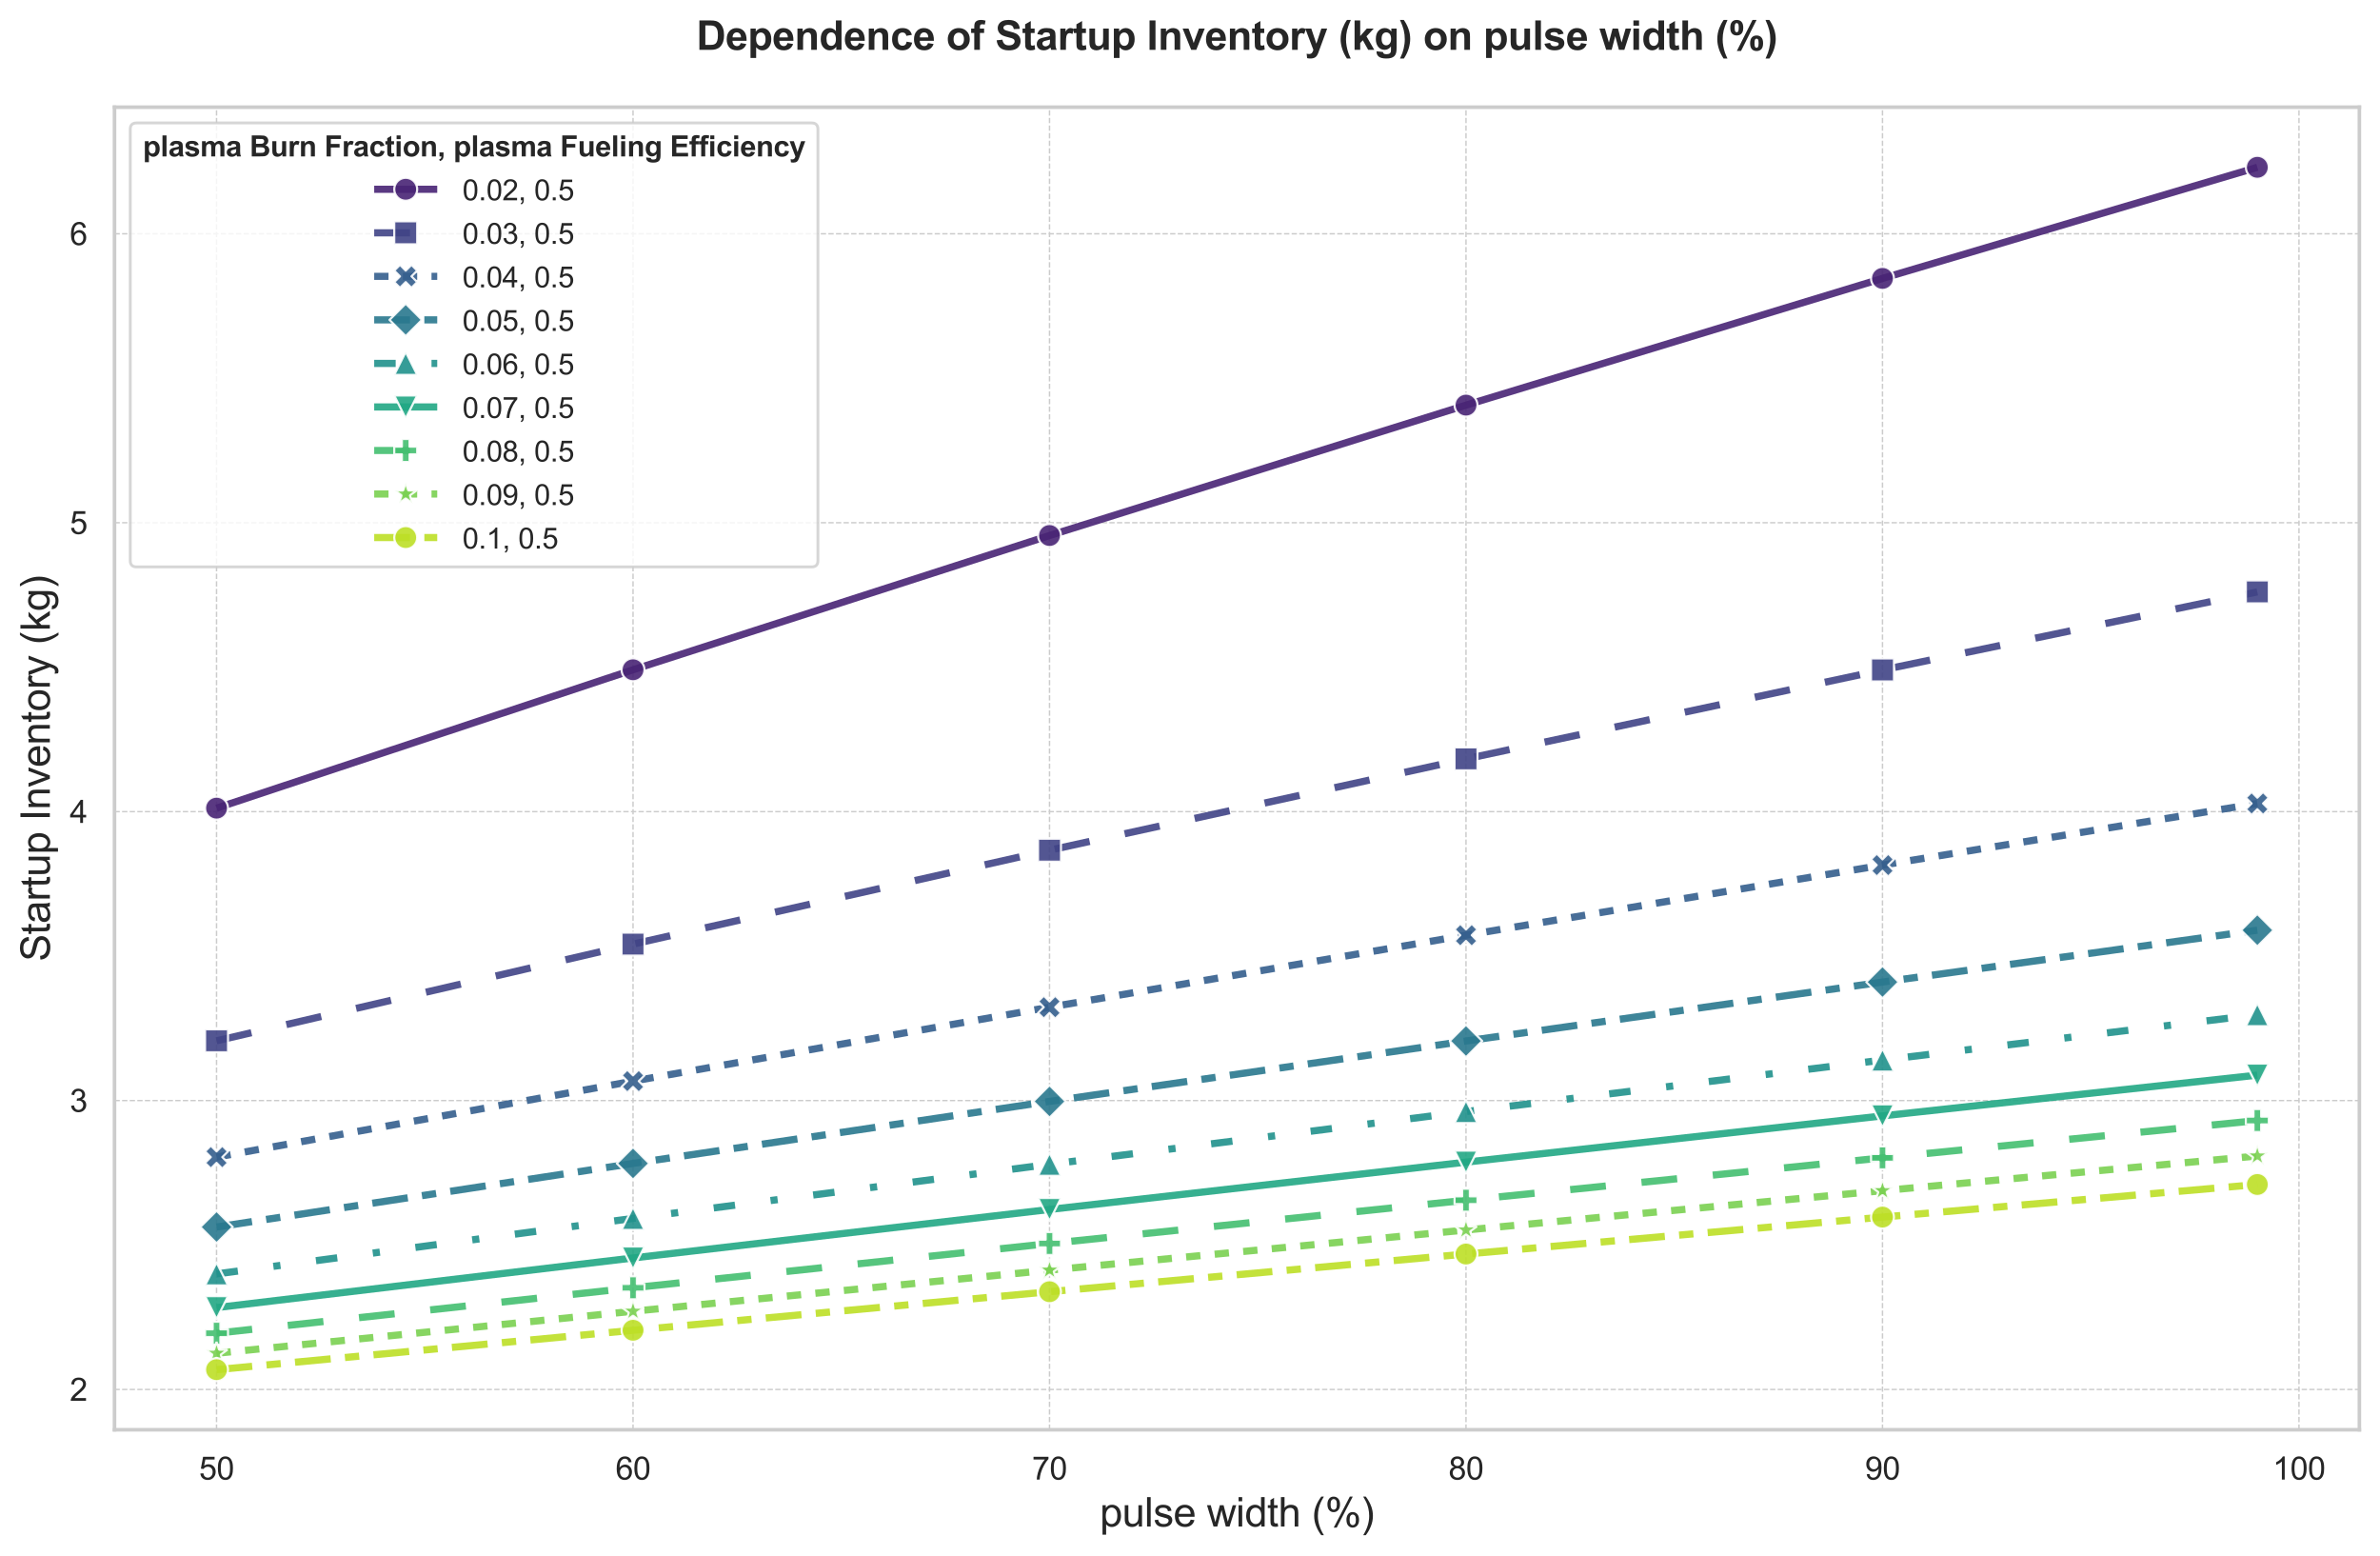 <?xml version="1.0" encoding="utf-8" standalone="no"?>
<!DOCTYPE svg PUBLIC "-//W3C//DTD SVG 1.1//EN"
  "http://www.w3.org/Graphics/SVG/1.1/DTD/svg11.dtd">
<svg xmlns:xlink="http://www.w3.org/1999/xlink" width="830.485pt" height="542.67pt" viewBox="0 0 830.485 542.67" xmlns="http://www.w3.org/2000/svg" version="1.1">
 <defs>
  <style type="text/css">*{stroke-linejoin: round; stroke-linecap: butt}</style>
 </defs>
 <g id="figure_1">
  <g id="patch_1">
   <path d="M 0 542.67 
L 830.485 542.67 
L 830.485 0 
L 0 0 
z
" style="fill: #ffffff"/>
  </g>
  <g id="axes_1">
   <g id="patch_2">
    <path d="M 39.955 498.772 
L 823.285 498.772 
L 823.285 37.392 
L 39.955 37.392 
z
" style="fill: #ffffff"/>
   </g>
   <g id="matplotlib.axis_1">
    <g id="xtick_1">
     <g id="line2d_1">
      <path d="M 75.561 498.772 
L 75.561 37.392 
" clip-path="url(#p2e4d925f21)" style="fill: none; stroke-dasharray: 1.85,0.8; stroke-dashoffset: 0; stroke: #cccccc; stroke-width: 0.5"/>
     </g>
     <g id="text_1">
      <!-- 50 -->
      <g style="fill: #262626" transform="translate(69.444 516.145) scale(0.11 -0.11)">
       <defs>
        <path id="ArialMT-35" d="M 266 1200 
L 856 1250 
Q 922 819 1161 601 
Q 1400 384 1738 384 
Q 2144 384 2425 690 
Q 2706 997 2706 1503 
Q 2706 1984 2436 2262 
Q 2166 2541 1728 2541 
Q 1456 2541 1237 2417 
Q 1019 2294 894 2097 
L 366 2166 
L 809 4519 
L 3088 4519 
L 3088 3981 
L 1259 3981 
L 1013 2750 
Q 1425 3038 1878 3038 
Q 2478 3038 2890 2622 
Q 3303 2206 3303 1553 
Q 3303 931 2941 478 
Q 2500 -78 1738 -78 
Q 1113 -78 717 272 
Q 322 622 266 1200 
z
" transform="scale(0.016)"/>
        <path id="ArialMT-30" d="M 266 2259 
Q 266 3072 433 3567 
Q 600 4063 929 4331 
Q 1259 4600 1759 4600 
Q 2128 4600 2406 4451 
Q 2684 4303 2865 4023 
Q 3047 3744 3150 3342 
Q 3253 2941 3253 2259 
Q 3253 1453 3087 958 
Q 2922 463 2592 192 
Q 2263 -78 1759 -78 
Q 1097 -78 719 397 
Q 266 969 266 2259 
z
M 844 2259 
Q 844 1131 1108 757 
Q 1372 384 1759 384 
Q 2147 384 2411 759 
Q 2675 1134 2675 2259 
Q 2675 3391 2411 3762 
Q 2147 4134 1753 4134 
Q 1366 4134 1134 3806 
Q 844 3388 844 2259 
z
" transform="scale(0.016)"/>
       </defs>
       <use xlink:href="#ArialMT-35"/>
       <use xlink:href="#ArialMT-30" transform="translate(55.615 0)"/>
      </g>
     </g>
    </g>
    <g id="xtick_2">
     <g id="line2d_2">
      <path d="M 220.891 498.772 
L 220.891 37.392 
" clip-path="url(#p2e4d925f21)" style="fill: none; stroke-dasharray: 1.85,0.8; stroke-dashoffset: 0; stroke: #cccccc; stroke-width: 0.5"/>
     </g>
     <g id="text_2">
      <!-- 60 -->
      <g style="fill: #262626" transform="translate(214.774 516.145) scale(0.11 -0.11)">
       <defs>
        <path id="ArialMT-36" d="M 3184 3459 
L 2625 3416 
Q 2550 3747 2413 3897 
Q 2184 4138 1850 4138 
Q 1581 4138 1378 3988 
Q 1113 3794 959 3422 
Q 806 3050 800 2363 
Q 1003 2672 1297 2822 
Q 1591 2972 1913 2972 
Q 2475 2972 2870 2558 
Q 3266 2144 3266 1488 
Q 3266 1056 3080 686 
Q 2894 316 2569 119 
Q 2244 -78 1831 -78 
Q 1128 -78 684 439 
Q 241 956 241 2144 
Q 241 3472 731 4075 
Q 1159 4600 1884 4600 
Q 2425 4600 2770 4297 
Q 3116 3994 3184 3459 
z
M 888 1484 
Q 888 1194 1011 928 
Q 1134 663 1356 523 
Q 1578 384 1822 384 
Q 2178 384 2434 671 
Q 2691 959 2691 1453 
Q 2691 1928 2437 2201 
Q 2184 2475 1800 2475 
Q 1419 2475 1153 2201 
Q 888 1928 888 1484 
z
" transform="scale(0.016)"/>
       </defs>
       <use xlink:href="#ArialMT-36"/>
       <use xlink:href="#ArialMT-30" transform="translate(55.615 0)"/>
      </g>
     </g>
    </g>
    <g id="xtick_3">
     <g id="line2d_3">
      <path d="M 366.222 498.772 
L 366.222 37.392 
" clip-path="url(#p2e4d925f21)" style="fill: none; stroke-dasharray: 1.85,0.8; stroke-dashoffset: 0; stroke: #cccccc; stroke-width: 0.5"/>
     </g>
     <g id="text_3">
      <!-- 70 -->
      <g style="fill: #262626" transform="translate(360.105 516.145) scale(0.11 -0.11)">
       <defs>
        <path id="ArialMT-37" d="M 303 3981 
L 303 4522 
L 3269 4522 
L 3269 4084 
Q 2831 3619 2401 2847 
Q 1972 2075 1738 1259 
Q 1569 684 1522 0 
L 944 0 
Q 953 541 1156 1306 
Q 1359 2072 1739 2783 
Q 2119 3494 2547 3981 
L 303 3981 
z
" transform="scale(0.016)"/>
       </defs>
       <use xlink:href="#ArialMT-37"/>
       <use xlink:href="#ArialMT-30" transform="translate(55.615 0)"/>
      </g>
     </g>
    </g>
    <g id="xtick_4">
     <g id="line2d_4">
      <path d="M 511.552 498.772 
L 511.552 37.392 
" clip-path="url(#p2e4d925f21)" style="fill: none; stroke-dasharray: 1.85,0.8; stroke-dashoffset: 0; stroke: #cccccc; stroke-width: 0.5"/>
     </g>
     <g id="text_4">
      <!-- 80 -->
      <g style="fill: #262626" transform="translate(505.435 516.145) scale(0.11 -0.11)">
       <defs>
        <path id="ArialMT-38" d="M 1131 2484 
Q 781 2613 612 2850 
Q 444 3088 444 3419 
Q 444 3919 803 4259 
Q 1163 4600 1759 4600 
Q 2359 4600 2725 4251 
Q 3091 3903 3091 3403 
Q 3091 3084 2923 2848 
Q 2756 2613 2416 2484 
Q 2838 2347 3058 2040 
Q 3278 1734 3278 1309 
Q 3278 722 2862 322 
Q 2447 -78 1769 -78 
Q 1091 -78 675 323 
Q 259 725 259 1325 
Q 259 1772 486 2073 
Q 713 2375 1131 2484 
z
M 1019 3438 
Q 1019 3113 1228 2906 
Q 1438 2700 1772 2700 
Q 2097 2700 2305 2904 
Q 2513 3109 2513 3406 
Q 2513 3716 2298 3927 
Q 2084 4138 1766 4138 
Q 1444 4138 1231 3931 
Q 1019 3725 1019 3438 
z
M 838 1322 
Q 838 1081 952 856 
Q 1066 631 1291 507 
Q 1516 384 1775 384 
Q 2178 384 2440 643 
Q 2703 903 2703 1303 
Q 2703 1709 2433 1975 
Q 2163 2241 1756 2241 
Q 1359 2241 1098 1978 
Q 838 1716 838 1322 
z
" transform="scale(0.016)"/>
       </defs>
       <use xlink:href="#ArialMT-38"/>
       <use xlink:href="#ArialMT-30" transform="translate(55.615 0)"/>
      </g>
     </g>
    </g>
    <g id="xtick_5">
     <g id="line2d_5">
      <path d="M 656.882 498.772 
L 656.882 37.392 
" clip-path="url(#p2e4d925f21)" style="fill: none; stroke-dasharray: 1.85,0.8; stroke-dashoffset: 0; stroke: #cccccc; stroke-width: 0.5"/>
     </g>
     <g id="text_5">
      <!-- 90 -->
      <g style="fill: #262626" transform="translate(650.765 516.145) scale(0.11 -0.11)">
       <defs>
        <path id="ArialMT-39" d="M 350 1059 
L 891 1109 
Q 959 728 1153 556 
Q 1347 384 1650 384 
Q 1909 384 2104 503 
Q 2300 622 2425 820 
Q 2550 1019 2634 1356 
Q 2719 1694 2719 2044 
Q 2719 2081 2716 2156 
Q 2547 1888 2255 1720 
Q 1963 1553 1622 1553 
Q 1053 1553 659 1965 
Q 266 2378 266 3053 
Q 266 3750 677 4175 
Q 1088 4600 1706 4600 
Q 2153 4600 2523 4359 
Q 2894 4119 3086 3673 
Q 3278 3228 3278 2384 
Q 3278 1506 3087 986 
Q 2897 466 2520 194 
Q 2144 -78 1638 -78 
Q 1100 -78 759 220 
Q 419 519 350 1059 
z
M 2653 3081 
Q 2653 3566 2395 3850 
Q 2138 4134 1775 4134 
Q 1400 4134 1122 3828 
Q 844 3522 844 3034 
Q 844 2597 1108 2323 
Q 1372 2050 1759 2050 
Q 2150 2050 2401 2323 
Q 2653 2597 2653 3081 
z
" transform="scale(0.016)"/>
       </defs>
       <use xlink:href="#ArialMT-39"/>
       <use xlink:href="#ArialMT-30" transform="translate(55.615 0)"/>
      </g>
     </g>
    </g>
    <g id="xtick_6">
     <g id="line2d_6">
      <path d="M 802.212 498.772 
L 802.212 37.392 
" clip-path="url(#p2e4d925f21)" style="fill: none; stroke-dasharray: 1.85,0.8; stroke-dashoffset: 0; stroke: #cccccc; stroke-width: 0.5"/>
     </g>
     <g id="text_6">
      <!-- 100 -->
      <g style="fill: #262626" transform="translate(793.037 516.145) scale(0.11 -0.11)">
       <defs>
        <path id="ArialMT-31" d="M 2384 0 
L 1822 0 
L 1822 3584 
Q 1619 3391 1289 3197 
Q 959 3003 697 2906 
L 697 3450 
Q 1169 3672 1522 3987 
Q 1875 4303 2022 4600 
L 2384 4600 
L 2384 0 
z
" transform="scale(0.016)"/>
       </defs>
       <use xlink:href="#ArialMT-31"/>
       <use xlink:href="#ArialMT-30" transform="translate(55.615 0)"/>
       <use xlink:href="#ArialMT-30" transform="translate(111.23 0)"/>
      </g>
     </g>
    </g>
    <g id="text_7">
     <!-- pulse width (%) -->
     <g style="fill: #262626" transform="translate(383.771 532.523) scale(0.14 -0.14)">
      <defs>
       <path id="ArialMT-70" d="M 422 -1272 
L 422 3319 
L 934 3319 
L 934 2888 
Q 1116 3141 1344 3267 
Q 1572 3394 1897 3394 
Q 2322 3394 2647 3175 
Q 2972 2956 3137 2557 
Q 3303 2159 3303 1684 
Q 3303 1175 3120 767 
Q 2938 359 2589 142 
Q 2241 -75 1856 -75 
Q 1575 -75 1351 44 
Q 1128 163 984 344 
L 984 -1272 
L 422 -1272 
z
M 931 1641 
Q 931 1000 1190 694 
Q 1450 388 1819 388 
Q 2194 388 2461 705 
Q 2728 1022 2728 1688 
Q 2728 2322 2467 2637 
Q 2206 2953 1844 2953 
Q 1484 2953 1207 2617 
Q 931 2281 931 1641 
z
" transform="scale(0.016)"/>
       <path id="ArialMT-75" d="M 2597 0 
L 2597 488 
Q 2209 -75 1544 -75 
Q 1250 -75 995 37 
Q 741 150 617 320 
Q 494 491 444 738 
Q 409 903 409 1263 
L 409 3319 
L 972 3319 
L 972 1478 
Q 972 1038 1006 884 
Q 1059 663 1231 536 
Q 1403 409 1656 409 
Q 1909 409 2131 539 
Q 2353 669 2445 892 
Q 2538 1116 2538 1541 
L 2538 3319 
L 3100 3319 
L 3100 0 
L 2597 0 
z
" transform="scale(0.016)"/>
       <path id="ArialMT-6c" d="M 409 0 
L 409 4581 
L 972 4581 
L 972 0 
L 409 0 
z
" transform="scale(0.016)"/>
       <path id="ArialMT-73" d="M 197 991 
L 753 1078 
Q 800 744 1014 566 
Q 1228 388 1613 388 
Q 2000 388 2187 545 
Q 2375 703 2375 916 
Q 2375 1106 2209 1216 
Q 2094 1291 1634 1406 
Q 1016 1563 777 1677 
Q 538 1791 414 1992 
Q 291 2194 291 2438 
Q 291 2659 392 2848 
Q 494 3038 669 3163 
Q 800 3259 1026 3326 
Q 1253 3394 1513 3394 
Q 1903 3394 2198 3281 
Q 2494 3169 2634 2976 
Q 2775 2784 2828 2463 
L 2278 2388 
Q 2241 2644 2061 2787 
Q 1881 2931 1553 2931 
Q 1166 2931 1000 2803 
Q 834 2675 834 2503 
Q 834 2394 903 2306 
Q 972 2216 1119 2156 
Q 1203 2125 1616 2013 
Q 2213 1853 2448 1751 
Q 2684 1650 2818 1456 
Q 2953 1263 2953 975 
Q 2953 694 2789 445 
Q 2625 197 2315 61 
Q 2006 -75 1616 -75 
Q 969 -75 630 194 
Q 291 463 197 991 
z
" transform="scale(0.016)"/>
       <path id="ArialMT-65" d="M 2694 1069 
L 3275 997 
Q 3138 488 2766 206 
Q 2394 -75 1816 -75 
Q 1088 -75 661 373 
Q 234 822 234 1631 
Q 234 2469 665 2931 
Q 1097 3394 1784 3394 
Q 2450 3394 2872 2941 
Q 3294 2488 3294 1666 
Q 3294 1616 3291 1516 
L 816 1516 
Q 847 969 1125 678 
Q 1403 388 1819 388 
Q 2128 388 2347 550 
Q 2566 713 2694 1069 
z
M 847 1978 
L 2700 1978 
Q 2663 2397 2488 2606 
Q 2219 2931 1791 2931 
Q 1403 2931 1139 2672 
Q 875 2413 847 1978 
z
" transform="scale(0.016)"/>
       <path id="ArialMT-20" transform="scale(0.016)"/>
       <path id="ArialMT-77" d="M 1034 0 
L 19 3319 
L 600 3319 
L 1128 1403 
L 1325 691 
Q 1338 744 1497 1375 
L 2025 3319 
L 2603 3319 
L 3100 1394 
L 3266 759 
L 3456 1400 
L 4025 3319 
L 4572 3319 
L 3534 0 
L 2950 0 
L 2422 1988 
L 2294 2553 
L 1622 0 
L 1034 0 
z
" transform="scale(0.016)"/>
       <path id="ArialMT-69" d="M 425 3934 
L 425 4581 
L 988 4581 
L 988 3934 
L 425 3934 
z
M 425 0 
L 425 3319 
L 988 3319 
L 988 0 
L 425 0 
z
" transform="scale(0.016)"/>
       <path id="ArialMT-64" d="M 2575 0 
L 2575 419 
Q 2259 -75 1647 -75 
Q 1250 -75 917 144 
Q 584 363 401 755 
Q 219 1147 219 1656 
Q 219 2153 384 2558 
Q 550 2963 881 3178 
Q 1213 3394 1622 3394 
Q 1922 3394 2156 3267 
Q 2391 3141 2538 2938 
L 2538 4581 
L 3097 4581 
L 3097 0 
L 2575 0 
z
M 797 1656 
Q 797 1019 1065 703 
Q 1334 388 1700 388 
Q 2069 388 2326 689 
Q 2584 991 2584 1609 
Q 2584 2291 2321 2609 
Q 2059 2928 1675 2928 
Q 1300 2928 1048 2622 
Q 797 2316 797 1656 
z
" transform="scale(0.016)"/>
       <path id="ArialMT-74" d="M 1650 503 
L 1731 6 
Q 1494 -44 1306 -44 
Q 1000 -44 831 53 
Q 663 150 594 308 
Q 525 466 525 972 
L 525 2881 
L 113 2881 
L 113 3319 
L 525 3319 
L 525 4141 
L 1084 4478 
L 1084 3319 
L 1650 3319 
L 1650 2881 
L 1084 2881 
L 1084 941 
Q 1084 700 1114 631 
Q 1144 563 1211 522 
Q 1278 481 1403 481 
Q 1497 481 1650 503 
z
" transform="scale(0.016)"/>
       <path id="ArialMT-68" d="M 422 0 
L 422 4581 
L 984 4581 
L 984 2938 
Q 1378 3394 1978 3394 
Q 2347 3394 2619 3248 
Q 2891 3103 3008 2847 
Q 3125 2591 3125 2103 
L 3125 0 
L 2563 0 
L 2563 2103 
Q 2563 2525 2380 2717 
Q 2197 2909 1863 2909 
Q 1613 2909 1392 2779 
Q 1172 2650 1078 2428 
Q 984 2206 984 1816 
L 984 0 
L 422 0 
z
" transform="scale(0.016)"/>
       <path id="ArialMT-28" d="M 1497 -1347 
Q 1031 -759 709 28 
Q 388 816 388 1659 
Q 388 2403 628 3084 
Q 909 3875 1497 4659 
L 1900 4659 
Q 1522 4009 1400 3731 
Q 1209 3300 1100 2831 
Q 966 2247 966 1656 
Q 966 153 1900 -1347 
L 1497 -1347 
z
" transform="scale(0.016)"/>
       <path id="ArialMT-25" d="M 372 3481 
Q 372 3972 619 4315 
Q 866 4659 1334 4659 
Q 1766 4659 2048 4351 
Q 2331 4044 2331 3447 
Q 2331 2866 2045 2552 
Q 1759 2238 1341 2238 
Q 925 2238 648 2547 
Q 372 2856 372 3481 
z
M 1350 4272 
Q 1141 4272 1002 4090 
Q 863 3909 863 3425 
Q 863 2984 1003 2804 
Q 1144 2625 1350 2625 
Q 1563 2625 1702 2806 
Q 1841 2988 1841 3469 
Q 1841 3913 1700 4092 
Q 1559 4272 1350 4272 
z
M 1353 -169 
L 3859 4659 
L 4316 4659 
L 1819 -169 
L 1353 -169 
z
M 3334 1075 
Q 3334 1569 3581 1911 
Q 3828 2253 4300 2253 
Q 4731 2253 5014 1945 
Q 5297 1638 5297 1041 
Q 5297 459 5011 145 
Q 4725 -169 4303 -169 
Q 3888 -169 3611 142 
Q 3334 453 3334 1075 
z
M 4316 1866 
Q 4103 1866 3964 1684 
Q 3825 1503 3825 1019 
Q 3825 581 3965 400 
Q 4106 219 4313 219 
Q 4528 219 4667 400 
Q 4806 581 4806 1063 
Q 4806 1506 4665 1686 
Q 4525 1866 4316 1866 
z
" transform="scale(0.016)"/>
       <path id="ArialMT-29" d="M 791 -1347 
L 388 -1347 
Q 1322 153 1322 1656 
Q 1322 2244 1188 2822 
Q 1081 3291 891 3722 
Q 769 4003 388 4659 
L 791 4659 
Q 1378 3875 1659 3084 
Q 1900 2403 1900 1659 
Q 1900 816 1576 28 
Q 1253 -759 791 -1347 
z
" transform="scale(0.016)"/>
      </defs>
      <use xlink:href="#ArialMT-70"/>
      <use xlink:href="#ArialMT-75" transform="translate(55.615 0)"/>
      <use xlink:href="#ArialMT-6c" transform="translate(111.23 0)"/>
      <use xlink:href="#ArialMT-73" transform="translate(133.447 0)"/>
      <use xlink:href="#ArialMT-65" transform="translate(183.447 0)"/>
      <use xlink:href="#ArialMT-20" transform="translate(239.062 0)"/>
      <use xlink:href="#ArialMT-77" transform="translate(266.846 0)"/>
      <use xlink:href="#ArialMT-69" transform="translate(339.062 0)"/>
      <use xlink:href="#ArialMT-64" transform="translate(361.279 0)"/>
      <use xlink:href="#ArialMT-74" transform="translate(416.895 0)"/>
      <use xlink:href="#ArialMT-68" transform="translate(444.678 0)"/>
      <use xlink:href="#ArialMT-20" transform="translate(500.293 0)"/>
      <use xlink:href="#ArialMT-28" transform="translate(528.076 0)"/>
      <use xlink:href="#ArialMT-25" transform="translate(561.377 0)"/>
      <use xlink:href="#ArialMT-29" transform="translate(650.293 0)"/>
     </g>
    </g>
   </g>
   <g id="matplotlib.axis_2">
    <g id="ytick_1">
     <g id="line2d_7">
      <path d="M 39.955 484.718 
L 823.285 484.718 
" clip-path="url(#p2e4d925f21)" style="fill: none; stroke-dasharray: 1.85,0.8; stroke-dashoffset: 0; stroke: #cccccc; stroke-width: 0.5"/>
     </g>
     <g id="text_8">
      <!-- 2 -->
      <g style="fill: #262626" transform="translate(24.338 488.655) scale(0.11 -0.11)">
       <defs>
        <path id="ArialMT-32" d="M 3222 541 
L 3222 0 
L 194 0 
Q 188 203 259 391 
Q 375 700 629 1000 
Q 884 1300 1366 1694 
Q 2113 2306 2375 2664 
Q 2638 3022 2638 3341 
Q 2638 3675 2398 3904 
Q 2159 4134 1775 4134 
Q 1369 4134 1125 3890 
Q 881 3647 878 3216 
L 300 3275 
Q 359 3922 746 4261 
Q 1134 4600 1788 4600 
Q 2447 4600 2831 4234 
Q 3216 3869 3216 3328 
Q 3216 3053 3103 2787 
Q 2991 2522 2730 2228 
Q 2469 1934 1863 1422 
Q 1356 997 1212 845 
Q 1069 694 975 541 
L 3222 541 
z
" transform="scale(0.016)"/>
       </defs>
       <use xlink:href="#ArialMT-32"/>
      </g>
     </g>
    </g>
    <g id="ytick_2">
     <g id="line2d_8">
      <path d="M 39.955 383.928 
L 823.285 383.928 
" clip-path="url(#p2e4d925f21)" style="fill: none; stroke-dasharray: 1.85,0.8; stroke-dashoffset: 0; stroke: #cccccc; stroke-width: 0.5"/>
     </g>
     <g id="text_9">
      <!-- 3 -->
      <g style="fill: #262626" transform="translate(24.338 387.865) scale(0.11 -0.11)">
       <defs>
        <path id="ArialMT-33" d="M 269 1209 
L 831 1284 
Q 928 806 1161 595 
Q 1394 384 1728 384 
Q 2125 384 2398 659 
Q 2672 934 2672 1341 
Q 2672 1728 2419 1979 
Q 2166 2231 1775 2231 
Q 1616 2231 1378 2169 
L 1441 2663 
Q 1497 2656 1531 2656 
Q 1891 2656 2178 2843 
Q 2466 3031 2466 3422 
Q 2466 3731 2256 3934 
Q 2047 4138 1716 4138 
Q 1388 4138 1169 3931 
Q 950 3725 888 3313 
L 325 3413 
Q 428 3978 793 4289 
Q 1159 4600 1703 4600 
Q 2078 4600 2393 4439 
Q 2709 4278 2876 4000 
Q 3044 3722 3044 3409 
Q 3044 3113 2884 2869 
Q 2725 2625 2413 2481 
Q 2819 2388 3044 2092 
Q 3269 1797 3269 1353 
Q 3269 753 2831 336 
Q 2394 -81 1725 -81 
Q 1122 -81 723 278 
Q 325 638 269 1209 
z
" transform="scale(0.016)"/>
       </defs>
       <use xlink:href="#ArialMT-33"/>
      </g>
     </g>
    </g>
    <g id="ytick_3">
     <g id="line2d_9">
      <path d="M 39.955 283.139 
L 823.285 283.139 
" clip-path="url(#p2e4d925f21)" style="fill: none; stroke-dasharray: 1.85,0.8; stroke-dashoffset: 0; stroke: #cccccc; stroke-width: 0.5"/>
     </g>
     <g id="text_10">
      <!-- 4 -->
      <g style="fill: #262626" transform="translate(24.338 287.076) scale(0.11 -0.11)">
       <defs>
        <path id="ArialMT-34" d="M 2069 0 
L 2069 1097 
L 81 1097 
L 81 1613 
L 2172 4581 
L 2631 4581 
L 2631 1613 
L 3250 1613 
L 3250 1097 
L 2631 1097 
L 2631 0 
L 2069 0 
z
M 2069 1613 
L 2069 3678 
L 634 1613 
L 2069 1613 
z
" transform="scale(0.016)"/>
       </defs>
       <use xlink:href="#ArialMT-34"/>
      </g>
     </g>
    </g>
    <g id="ytick_4">
     <g id="line2d_10">
      <path d="M 39.955 182.349 
L 823.285 182.349 
" clip-path="url(#p2e4d925f21)" style="fill: none; stroke-dasharray: 1.85,0.8; stroke-dashoffset: 0; stroke: #cccccc; stroke-width: 0.5"/>
     </g>
     <g id="text_11">
      <!-- 5 -->
      <g style="fill: #262626" transform="translate(24.338 186.286) scale(0.11 -0.11)">
       <use xlink:href="#ArialMT-35"/>
      </g>
     </g>
    </g>
    <g id="ytick_5">
     <g id="line2d_11">
      <path d="M 39.955 81.56 
L 823.285 81.56 
" clip-path="url(#p2e4d925f21)" style="fill: none; stroke-dasharray: 1.85,0.8; stroke-dashoffset: 0; stroke: #cccccc; stroke-width: 0.5"/>
     </g>
     <g id="text_12">
      <!-- 6 -->
      <g style="fill: #262626" transform="translate(24.338 85.496) scale(0.11 -0.11)">
       <use xlink:href="#ArialMT-36"/>
      </g>
     </g>
    </g>
    <g id="text_13">
     <!-- Startup Inventory (kg) -->
     <g style="fill: #262626" transform="translate(17.392 335.383) rotate(-90) scale(0.14 -0.14)">
      <defs>
       <path id="ArialMT-53" d="M 288 1472 
L 859 1522 
Q 900 1178 1048 958 
Q 1197 738 1509 602 
Q 1822 466 2213 466 
Q 2559 466 2825 569 
Q 3091 672 3220 851 
Q 3350 1031 3350 1244 
Q 3350 1459 3225 1620 
Q 3100 1781 2813 1891 
Q 2628 1963 1997 2114 
Q 1366 2266 1113 2400 
Q 784 2572 623 2826 
Q 463 3081 463 3397 
Q 463 3744 659 4045 
Q 856 4347 1234 4503 
Q 1613 4659 2075 4659 
Q 2584 4659 2973 4495 
Q 3363 4331 3572 4012 
Q 3781 3694 3797 3291 
L 3216 3247 
Q 3169 3681 2898 3903 
Q 2628 4125 2100 4125 
Q 1550 4125 1298 3923 
Q 1047 3722 1047 3438 
Q 1047 3191 1225 3031 
Q 1400 2872 2139 2705 
Q 2878 2538 3153 2413 
Q 3553 2228 3743 1945 
Q 3934 1663 3934 1294 
Q 3934 928 3725 604 
Q 3516 281 3123 101 
Q 2731 -78 2241 -78 
Q 1619 -78 1198 103 
Q 778 284 539 648 
Q 300 1013 288 1472 
z
" transform="scale(0.016)"/>
       <path id="ArialMT-61" d="M 2588 409 
Q 2275 144 1986 34 
Q 1697 -75 1366 -75 
Q 819 -75 525 192 
Q 231 459 231 875 
Q 231 1119 342 1320 
Q 453 1522 633 1644 
Q 813 1766 1038 1828 
Q 1203 1872 1538 1913 
Q 2219 1994 2541 2106 
Q 2544 2222 2544 2253 
Q 2544 2597 2384 2738 
Q 2169 2928 1744 2928 
Q 1347 2928 1158 2789 
Q 969 2650 878 2297 
L 328 2372 
Q 403 2725 575 2942 
Q 747 3159 1072 3276 
Q 1397 3394 1825 3394 
Q 2250 3394 2515 3294 
Q 2781 3194 2906 3042 
Q 3031 2891 3081 2659 
Q 3109 2516 3109 2141 
L 3109 1391 
Q 3109 606 3145 398 
Q 3181 191 3288 0 
L 2700 0 
Q 2613 175 2588 409 
z
M 2541 1666 
Q 2234 1541 1622 1453 
Q 1275 1403 1131 1340 
Q 988 1278 909 1158 
Q 831 1038 831 891 
Q 831 666 1001 516 
Q 1172 366 1500 366 
Q 1825 366 2078 508 
Q 2331 650 2450 897 
Q 2541 1088 2541 1459 
L 2541 1666 
z
" transform="scale(0.016)"/>
       <path id="ArialMT-72" d="M 416 0 
L 416 3319 
L 922 3319 
L 922 2816 
Q 1116 3169 1280 3281 
Q 1444 3394 1641 3394 
Q 1925 3394 2219 3213 
L 2025 2691 
Q 1819 2813 1613 2813 
Q 1428 2813 1281 2702 
Q 1134 2591 1072 2394 
Q 978 2094 978 1738 
L 978 0 
L 416 0 
z
" transform="scale(0.016)"/>
       <path id="ArialMT-49" d="M 597 0 
L 597 4581 
L 1203 4581 
L 1203 0 
L 597 0 
z
" transform="scale(0.016)"/>
       <path id="ArialMT-6e" d="M 422 0 
L 422 3319 
L 928 3319 
L 928 2847 
Q 1294 3394 1984 3394 
Q 2284 3394 2536 3286 
Q 2788 3178 2913 3003 
Q 3038 2828 3088 2588 
Q 3119 2431 3119 2041 
L 3119 0 
L 2556 0 
L 2556 2019 
Q 2556 2363 2490 2533 
Q 2425 2703 2258 2804 
Q 2091 2906 1866 2906 
Q 1506 2906 1245 2678 
Q 984 2450 984 1813 
L 984 0 
L 422 0 
z
" transform="scale(0.016)"/>
       <path id="ArialMT-76" d="M 1344 0 
L 81 3319 
L 675 3319 
L 1388 1331 
Q 1503 1009 1600 663 
Q 1675 925 1809 1294 
L 2547 3319 
L 3125 3319 
L 1869 0 
L 1344 0 
z
" transform="scale(0.016)"/>
       <path id="ArialMT-6f" d="M 213 1659 
Q 213 2581 725 3025 
Q 1153 3394 1769 3394 
Q 2453 3394 2887 2945 
Q 3322 2497 3322 1706 
Q 3322 1066 3130 698 
Q 2938 331 2570 128 
Q 2203 -75 1769 -75 
Q 1072 -75 642 372 
Q 213 819 213 1659 
z
M 791 1659 
Q 791 1022 1069 705 
Q 1347 388 1769 388 
Q 2188 388 2466 706 
Q 2744 1025 2744 1678 
Q 2744 2294 2464 2611 
Q 2184 2928 1769 2928 
Q 1347 2928 1069 2612 
Q 791 2297 791 1659 
z
" transform="scale(0.016)"/>
       <path id="ArialMT-79" d="M 397 -1278 
L 334 -750 
Q 519 -800 656 -800 
Q 844 -800 956 -737 
Q 1069 -675 1141 -563 
Q 1194 -478 1313 -144 
Q 1328 -97 1363 -6 
L 103 3319 
L 709 3319 
L 1400 1397 
Q 1534 1031 1641 628 
Q 1738 1016 1872 1384 
L 2581 3319 
L 3144 3319 
L 1881 -56 
Q 1678 -603 1566 -809 
Q 1416 -1088 1222 -1217 
Q 1028 -1347 759 -1347 
Q 597 -1347 397 -1278 
z
" transform="scale(0.016)"/>
       <path id="ArialMT-6b" d="M 425 0 
L 425 4581 
L 988 4581 
L 988 1969 
L 2319 3319 
L 3047 3319 
L 1778 2088 
L 3175 0 
L 2481 0 
L 1384 1697 
L 988 1316 
L 988 0 
L 425 0 
z
" transform="scale(0.016)"/>
       <path id="ArialMT-67" d="M 319 -275 
L 866 -356 
Q 900 -609 1056 -725 
Q 1266 -881 1628 -881 
Q 2019 -881 2231 -725 
Q 2444 -569 2519 -288 
Q 2563 -116 2559 434 
Q 2191 0 1641 0 
Q 956 0 581 494 
Q 206 988 206 1678 
Q 206 2153 378 2554 
Q 550 2956 876 3175 
Q 1203 3394 1644 3394 
Q 2231 3394 2613 2919 
L 2613 3319 
L 3131 3319 
L 3131 450 
Q 3131 -325 2973 -648 
Q 2816 -972 2473 -1159 
Q 2131 -1347 1631 -1347 
Q 1038 -1347 672 -1080 
Q 306 -813 319 -275 
z
M 784 1719 
Q 784 1066 1043 766 
Q 1303 466 1694 466 
Q 2081 466 2343 764 
Q 2606 1063 2606 1700 
Q 2606 2309 2336 2618 
Q 2066 2928 1684 2928 
Q 1309 2928 1046 2623 
Q 784 2319 784 1719 
z
" transform="scale(0.016)"/>
      </defs>
      <use xlink:href="#ArialMT-53"/>
      <use xlink:href="#ArialMT-74" transform="translate(66.699 0)"/>
      <use xlink:href="#ArialMT-61" transform="translate(94.482 0)"/>
      <use xlink:href="#ArialMT-72" transform="translate(150.098 0)"/>
      <use xlink:href="#ArialMT-74" transform="translate(183.398 0)"/>
      <use xlink:href="#ArialMT-75" transform="translate(211.182 0)"/>
      <use xlink:href="#ArialMT-70" transform="translate(266.797 0)"/>
      <use xlink:href="#ArialMT-20" transform="translate(322.412 0)"/>
      <use xlink:href="#ArialMT-49" transform="translate(350.195 0)"/>
      <use xlink:href="#ArialMT-6e" transform="translate(377.979 0)"/>
      <use xlink:href="#ArialMT-76" transform="translate(433.594 0)"/>
      <use xlink:href="#ArialMT-65" transform="translate(483.594 0)"/>
      <use xlink:href="#ArialMT-6e" transform="translate(539.209 0)"/>
      <use xlink:href="#ArialMT-74" transform="translate(594.824 0)"/>
      <use xlink:href="#ArialMT-6f" transform="translate(622.607 0)"/>
      <use xlink:href="#ArialMT-72" transform="translate(678.223 0)"/>
      <use xlink:href="#ArialMT-79" transform="translate(711.523 0)"/>
      <use xlink:href="#ArialMT-20" transform="translate(761.523 0)"/>
      <use xlink:href="#ArialMT-28" transform="translate(789.307 0)"/>
      <use xlink:href="#ArialMT-6b" transform="translate(822.607 0)"/>
      <use xlink:href="#ArialMT-67" transform="translate(872.607 0)"/>
      <use xlink:href="#ArialMT-29" transform="translate(928.223 0)"/>
     </g>
    </g>
   </g>
   <g id="FillBetweenPolyCollection_1"/>
   <g id="FillBetweenPolyCollection_2"/>
   <g id="FillBetweenPolyCollection_3"/>
   <g id="FillBetweenPolyCollection_4"/>
   <g id="FillBetweenPolyCollection_5"/>
   <g id="FillBetweenPolyCollection_6"/>
   <g id="FillBetweenPolyCollection_7"/>
   <g id="FillBetweenPolyCollection_8"/>
   <g id="FillBetweenPolyCollection_9"/>
   <g id="line2d_12">
    <path d="M 75.561 281.92 
L 220.891 233.648 
L 366.222 186.812 
L 511.552 141.329 
L 656.882 97.122 
L 787.679 58.363 
" clip-path="url(#p2e4d925f21)" style="fill: none; stroke-dasharray: 2.5,0; stroke-dashoffset: 0; stroke: #482475; stroke-opacity: 0.9; stroke-width: 2.5"/>
    <defs>
     <path id="mf95733362f" d="M 0 4 
C 1.061 4 2.078 3.579 2.828 2.828 
C 3.579 2.078 4 1.061 4 0 
C 4 -1.061 3.579 -2.078 2.828 -2.828 
C 2.078 -3.579 1.061 -4 0 -4 
C -1.061 -4 -2.078 -3.579 -2.828 -2.828 
C -3.579 -2.078 -4 -1.061 -4 0 
C -4 1.061 -3.579 2.078 -2.828 2.828 
C -2.078 3.579 -1.061 4 0 4 
z
" style="stroke: #ffffff; stroke-opacity: 0.9; stroke-width: 0.75"/>
    </defs>
    <g clip-path="url(#p2e4d925f21)">
     <use xlink:href="#mf95733362f" x="75.561" y="281.92" style="fill: #482475; fill-opacity: 0.9; stroke: #ffffff; stroke-opacity: 0.9; stroke-width: 0.75"/>
     <use xlink:href="#mf95733362f" x="220.891" y="233.648" style="fill: #482475; fill-opacity: 0.9; stroke: #ffffff; stroke-opacity: 0.9; stroke-width: 0.75"/>
     <use xlink:href="#mf95733362f" x="366.222" y="186.812" style="fill: #482475; fill-opacity: 0.9; stroke: #ffffff; stroke-opacity: 0.9; stroke-width: 0.75"/>
     <use xlink:href="#mf95733362f" x="511.552" y="141.329" style="fill: #482475; fill-opacity: 0.9; stroke: #ffffff; stroke-opacity: 0.9; stroke-width: 0.75"/>
     <use xlink:href="#mf95733362f" x="656.882" y="97.122" style="fill: #482475; fill-opacity: 0.9; stroke: #ffffff; stroke-opacity: 0.9; stroke-width: 0.75"/>
     <use xlink:href="#mf95733362f" x="787.679" y="58.363" style="fill: #482475; fill-opacity: 0.9; stroke: #ffffff; stroke-opacity: 0.9; stroke-width: 0.75"/>
    </g>
   </g>
   <g id="line2d_13">
    <path d="M 75.561 363.08 
L 220.891 329.349 
L 366.222 296.596 
L 511.552 264.729 
L 656.882 233.712 
L 787.679 206.485 
" clip-path="url(#p2e4d925f21)" style="fill: none; stroke-dasharray: 12.5,12.5; stroke-dashoffset: 0; stroke: #414487; stroke-opacity: 0.9; stroke-width: 2.5"/>
    <defs>
     <path id="mb4a306c80d" d="M -4 4 
L 4 4 
L 4 -4 
L -4 -4 
z
" style="stroke: #ffffff; stroke-opacity: 0.9; stroke-width: 0.75; stroke-linejoin: miter"/>
    </defs>
    <g clip-path="url(#p2e4d925f21)">
     <use xlink:href="#mb4a306c80d" x="75.561" y="363.08" style="fill: #414487; fill-opacity: 0.9; stroke: #ffffff; stroke-opacity: 0.9; stroke-width: 0.75; stroke-linejoin: miter"/>
     <use xlink:href="#mb4a306c80d" x="220.891" y="329.349" style="fill: #414487; fill-opacity: 0.9; stroke: #ffffff; stroke-opacity: 0.9; stroke-width: 0.75; stroke-linejoin: miter"/>
     <use xlink:href="#mb4a306c80d" x="366.222" y="296.596" style="fill: #414487; fill-opacity: 0.9; stroke: #ffffff; stroke-opacity: 0.9; stroke-width: 0.75; stroke-linejoin: miter"/>
     <use xlink:href="#mb4a306c80d" x="511.552" y="264.729" style="fill: #414487; fill-opacity: 0.9; stroke: #ffffff; stroke-opacity: 0.9; stroke-width: 0.75; stroke-linejoin: miter"/>
     <use xlink:href="#mb4a306c80d" x="656.882" y="233.712" style="fill: #414487; fill-opacity: 0.9; stroke: #ffffff; stroke-opacity: 0.9; stroke-width: 0.75; stroke-linejoin: miter"/>
     <use xlink:href="#mb4a306c80d" x="787.679" y="206.485" style="fill: #414487; fill-opacity: 0.9; stroke: #ffffff; stroke-opacity: 0.9; stroke-width: 0.75; stroke-linejoin: miter"/>
    </g>
   </g>
   <g id="line2d_14">
    <path d="M 75.561 403.658 
L 220.891 377.145 
L 366.222 351.356 
L 511.552 326.248 
L 656.882 301.784 
L 787.679 280.284 
" clip-path="url(#p2e4d925f21)" style="fill: none; stroke-dasharray: 5,5; stroke-dashoffset: 0; stroke: #355f8d; stroke-opacity: 0.9; stroke-width: 2.5"/>
    <defs>
     <path id="ma44d8cea97" d="M -2 4 
L 0 2 
L 2 4 
L 4 2 
L 2 0 
L 4 -2 
L 2 -4 
L 0 -2 
L -2 -4 
L -4 -2 
L -2 0 
L -4 2 
z
" style="stroke: #ffffff; stroke-opacity: 0.9; stroke-width: 0.75; stroke-linejoin: miter"/>
    </defs>
    <g clip-path="url(#p2e4d925f21)">
     <use xlink:href="#ma44d8cea97" x="75.561" y="403.658" style="fill: #355f8d; fill-opacity: 0.9; stroke: #ffffff; stroke-opacity: 0.9; stroke-width: 0.75; stroke-linejoin: miter"/>
     <use xlink:href="#ma44d8cea97" x="220.891" y="377.145" style="fill: #355f8d; fill-opacity: 0.9; stroke: #ffffff; stroke-opacity: 0.9; stroke-width: 0.75; stroke-linejoin: miter"/>
     <use xlink:href="#ma44d8cea97" x="366.222" y="351.356" style="fill: #355f8d; fill-opacity: 0.9; stroke: #ffffff; stroke-opacity: 0.9; stroke-width: 0.75; stroke-linejoin: miter"/>
     <use xlink:href="#ma44d8cea97" x="511.552" y="326.248" style="fill: #355f8d; fill-opacity: 0.9; stroke: #ffffff; stroke-opacity: 0.9; stroke-width: 0.75; stroke-linejoin: miter"/>
     <use xlink:href="#ma44d8cea97" x="656.882" y="301.784" style="fill: #355f8d; fill-opacity: 0.9; stroke: #ffffff; stroke-opacity: 0.9; stroke-width: 0.75; stroke-linejoin: miter"/>
     <use xlink:href="#ma44d8cea97" x="787.679" y="280.284" style="fill: #355f8d; fill-opacity: 0.9; stroke: #ffffff; stroke-opacity: 0.9; stroke-width: 0.75; stroke-linejoin: miter"/>
    </g>
   </g>
   <g id="line2d_15">
    <path d="M 75.561 428.042 
L 220.891 405.855 
L 366.222 384.226 
L 511.552 363.147 
L 656.882 342.584 
L 787.679 324.495 
" clip-path="url(#p2e4d925f21)" style="fill: none; stroke-dasharray: 12.5,5,5,5; stroke-dashoffset: 0; stroke: #2a788e; stroke-opacity: 0.9; stroke-width: 2.5"/>
    <defs>
     <path id="m225f996fcc" d="M 0 5.657 
L 5.657 0 
L 0 -5.657 
L -5.657 0 
z
" style="stroke: #ffffff; stroke-opacity: 0.9; stroke-width: 0.75; stroke-linejoin: miter"/>
    </defs>
    <g clip-path="url(#p2e4d925f21)">
     <use xlink:href="#m225f996fcc" x="75.561" y="428.042" style="fill: #2a788e; fill-opacity: 0.9; stroke: #ffffff; stroke-opacity: 0.9; stroke-width: 0.75; stroke-linejoin: miter"/>
     <use xlink:href="#m225f996fcc" x="220.891" y="405.855" style="fill: #2a788e; fill-opacity: 0.9; stroke: #ffffff; stroke-opacity: 0.9; stroke-width: 0.75; stroke-linejoin: miter"/>
     <use xlink:href="#m225f996fcc" x="366.222" y="384.226" style="fill: #2a788e; fill-opacity: 0.9; stroke: #ffffff; stroke-opacity: 0.9; stroke-width: 0.75; stroke-linejoin: miter"/>
     <use xlink:href="#m225f996fcc" x="511.552" y="363.147" style="fill: #2a788e; fill-opacity: 0.9; stroke: #ffffff; stroke-opacity: 0.9; stroke-width: 0.75; stroke-linejoin: miter"/>
     <use xlink:href="#m225f996fcc" x="656.882" y="342.584" style="fill: #2a788e; fill-opacity: 0.9; stroke: #ffffff; stroke-opacity: 0.9; stroke-width: 0.75; stroke-linejoin: miter"/>
     <use xlink:href="#m225f996fcc" x="787.679" y="324.495" style="fill: #2a788e; fill-opacity: 0.9; stroke: #ffffff; stroke-opacity: 0.9; stroke-width: 0.75; stroke-linejoin: miter"/>
    </g>
   </g>
   <g id="line2d_16">
    <path d="M 75.561 444.402 
L 220.891 425.04 
L 366.222 406.168 
L 511.552 387.774 
L 656.882 369.796 
L 787.679 353.967 
" clip-path="url(#p2e4d925f21)" style="fill: none; stroke-dasharray: 7.5,12.5,2.5,12.5; stroke-dashoffset: 0; stroke: #21918c; stroke-opacity: 0.9; stroke-width: 2.5"/>
    <defs>
     <path id="ma9778e3d23" d="M 0 -4 
L -4 4 
L 4 4 
z
" style="stroke: #ffffff; stroke-opacity: 0.9; stroke-width: 0.75; stroke-linejoin: miter"/>
    </defs>
    <g clip-path="url(#p2e4d925f21)">
     <use xlink:href="#ma9778e3d23" x="75.561" y="444.402" style="fill: #21918c; fill-opacity: 0.9; stroke: #ffffff; stroke-opacity: 0.9; stroke-width: 0.75; stroke-linejoin: miter"/>
     <use xlink:href="#ma9778e3d23" x="220.891" y="425.04" style="fill: #21918c; fill-opacity: 0.9; stroke: #ffffff; stroke-opacity: 0.9; stroke-width: 0.75; stroke-linejoin: miter"/>
     <use xlink:href="#ma9778e3d23" x="366.222" y="406.168" style="fill: #21918c; fill-opacity: 0.9; stroke: #ffffff; stroke-opacity: 0.9; stroke-width: 0.75; stroke-linejoin: miter"/>
     <use xlink:href="#ma9778e3d23" x="511.552" y="387.774" style="fill: #21918c; fill-opacity: 0.9; stroke: #ffffff; stroke-opacity: 0.9; stroke-width: 0.75; stroke-linejoin: miter"/>
     <use xlink:href="#ma9778e3d23" x="656.882" y="369.796" style="fill: #21918c; fill-opacity: 0.9; stroke: #ffffff; stroke-opacity: 0.9; stroke-width: 0.75; stroke-linejoin: miter"/>
     <use xlink:href="#ma9778e3d23" x="787.679" y="353.967" style="fill: #21918c; fill-opacity: 0.9; stroke: #ffffff; stroke-opacity: 0.9; stroke-width: 0.75; stroke-linejoin: miter"/>
    </g>
   </g>
   <g id="line2d_17">
    <path d="M 75.561 456.152 
L 220.891 438.835 
L 366.222 421.917 
L 511.552 405.401 
L 656.882 389.269 
L 787.679 375.044 
" clip-path="url(#p2e4d925f21)" style="fill: none; stroke-dasharray: 2.5,0; stroke-dashoffset: 0; stroke: #22a884; stroke-opacity: 0.9; stroke-width: 2.5"/>
    <defs>
     <path id="m6b89395196" d="M -0 4 
L 4 -4 
L -4 -4 
z
" style="stroke: #ffffff; stroke-opacity: 0.9; stroke-width: 0.75; stroke-linejoin: miter"/>
    </defs>
    <g clip-path="url(#p2e4d925f21)">
     <use xlink:href="#m6b89395196" x="75.561" y="456.152" style="fill: #22a884; fill-opacity: 0.9; stroke: #ffffff; stroke-opacity: 0.9; stroke-width: 0.75; stroke-linejoin: miter"/>
     <use xlink:href="#m6b89395196" x="220.891" y="438.835" style="fill: #22a884; fill-opacity: 0.9; stroke: #ffffff; stroke-opacity: 0.9; stroke-width: 0.75; stroke-linejoin: miter"/>
     <use xlink:href="#m6b89395196" x="366.222" y="421.917" style="fill: #22a884; fill-opacity: 0.9; stroke: #ffffff; stroke-opacity: 0.9; stroke-width: 0.75; stroke-linejoin: miter"/>
     <use xlink:href="#m6b89395196" x="511.552" y="405.401" style="fill: #22a884; fill-opacity: 0.9; stroke: #ffffff; stroke-opacity: 0.9; stroke-width: 0.75; stroke-linejoin: miter"/>
     <use xlink:href="#m6b89395196" x="656.882" y="389.269" style="fill: #22a884; fill-opacity: 0.9; stroke: #ffffff; stroke-opacity: 0.9; stroke-width: 0.75; stroke-linejoin: miter"/>
     <use xlink:href="#m6b89395196" x="787.679" y="375.044" style="fill: #22a884; fill-opacity: 0.9; stroke: #ffffff; stroke-opacity: 0.9; stroke-width: 0.75; stroke-linejoin: miter"/>
    </g>
   </g>
   <g id="line2d_18">
    <path d="M 75.561 465.078 
L 220.891 449.239 
L 366.222 433.796 
L 511.552 418.688 
L 656.882 403.915 
L 787.679 390.89 
" clip-path="url(#p2e4d925f21)" style="fill: none; stroke-dasharray: 12.5,12.5; stroke-dashoffset: 0; stroke: #44bf70; stroke-opacity: 0.9; stroke-width: 2.5"/>
    <defs>
     <path id="m9e050e6ffe" d="M -1.333 4 
L 1.333 4 
L 1.333 1.333 
L 4 1.333 
L 4 -1.333 
L 1.333 -1.333 
L 1.333 -4 
L -1.333 -4 
L -1.333 -1.333 
L -4 -1.333 
L -4 1.333 
L -1.333 1.333 
z
" style="stroke: #ffffff; stroke-opacity: 0.9; stroke-width: 0.75; stroke-linejoin: miter"/>
    </defs>
    <g clip-path="url(#p2e4d925f21)">
     <use xlink:href="#m9e050e6ffe" x="75.561" y="465.078" style="fill: #44bf70; fill-opacity: 0.9; stroke: #ffffff; stroke-opacity: 0.9; stroke-width: 0.75; stroke-linejoin: miter"/>
     <use xlink:href="#m9e050e6ffe" x="220.891" y="449.239" style="fill: #44bf70; fill-opacity: 0.9; stroke: #ffffff; stroke-opacity: 0.9; stroke-width: 0.75; stroke-linejoin: miter"/>
     <use xlink:href="#m9e050e6ffe" x="366.222" y="433.796" style="fill: #44bf70; fill-opacity: 0.9; stroke: #ffffff; stroke-opacity: 0.9; stroke-width: 0.75; stroke-linejoin: miter"/>
     <use xlink:href="#m9e050e6ffe" x="511.552" y="418.688" style="fill: #44bf70; fill-opacity: 0.9; stroke: #ffffff; stroke-opacity: 0.9; stroke-width: 0.75; stroke-linejoin: miter"/>
     <use xlink:href="#m9e050e6ffe" x="656.882" y="403.915" style="fill: #44bf70; fill-opacity: 0.9; stroke: #ffffff; stroke-opacity: 0.9; stroke-width: 0.75; stroke-linejoin: miter"/>
     <use xlink:href="#m9e050e6ffe" x="787.679" y="390.89" style="fill: #44bf70; fill-opacity: 0.9; stroke: #ffffff; stroke-opacity: 0.9; stroke-width: 0.75; stroke-linejoin: miter"/>
    </g>
   </g>
   <g id="line2d_19">
    <path d="M 75.561 472.084 
L 220.891 457.43 
L 366.222 443.089 
L 511.552 429.083 
L 656.882 415.364 
L 787.679 403.26 
" clip-path="url(#p2e4d925f21)" style="fill: none; stroke-dasharray: 5,5; stroke-dashoffset: 0; stroke: #7ad151; stroke-opacity: 0.9; stroke-width: 2.5"/>
    <defs>
     <path id="m5fd5cc8a2e" d="M 0 -4 
L -0.898 -1.236 
L -3.804 -1.236 
L -1.453 0.472 
L -2.351 3.236 
L -0 1.528 
L 2.351 3.236 
L 1.453 0.472 
L 3.804 -1.236 
L 0.898 -1.236 
z
" style="stroke: #ffffff; stroke-opacity: 0.9; stroke-width: 0.75; stroke-linejoin: bevel"/>
    </defs>
    <g clip-path="url(#p2e4d925f21)">
     <use xlink:href="#m5fd5cc8a2e" x="75.561" y="472.084" style="fill: #7ad151; fill-opacity: 0.9; stroke: #ffffff; stroke-opacity: 0.9; stroke-width: 0.75; stroke-linejoin: bevel"/>
     <use xlink:href="#m5fd5cc8a2e" x="220.891" y="457.43" style="fill: #7ad151; fill-opacity: 0.9; stroke: #ffffff; stroke-opacity: 0.9; stroke-width: 0.75; stroke-linejoin: bevel"/>
     <use xlink:href="#m5fd5cc8a2e" x="366.222" y="443.089" style="fill: #7ad151; fill-opacity: 0.9; stroke: #ffffff; stroke-opacity: 0.9; stroke-width: 0.75; stroke-linejoin: bevel"/>
     <use xlink:href="#m5fd5cc8a2e" x="511.552" y="429.083" style="fill: #7ad151; fill-opacity: 0.9; stroke: #ffffff; stroke-opacity: 0.9; stroke-width: 0.75; stroke-linejoin: bevel"/>
     <use xlink:href="#m5fd5cc8a2e" x="656.882" y="415.364" style="fill: #7ad151; fill-opacity: 0.9; stroke: #ffffff; stroke-opacity: 0.9; stroke-width: 0.75; stroke-linejoin: bevel"/>
     <use xlink:href="#m5fd5cc8a2e" x="787.679" y="403.26" style="fill: #7ad151; fill-opacity: 0.9; stroke: #ffffff; stroke-opacity: 0.9; stroke-width: 0.75; stroke-linejoin: bevel"/>
    </g>
   </g>
   <g id="line2d_20">
    <path d="M 75.561 477.8 
L 220.891 464.062 
L 366.222 450.609 
L 511.552 437.463 
L 656.882 424.578 
L 787.679 413.205 
" clip-path="url(#p2e4d925f21)" style="fill: none; stroke-dasharray: 12.5,5,5,5; stroke-dashoffset: 0; stroke: #bddf26; stroke-opacity: 0.9; stroke-width: 2.5"/>
    <defs>
     <path id="m4b381c1a08" d="M 0 4 
C 1.061 4 2.078 3.579 2.828 2.828 
C 3.579 2.078 4 1.061 4 0 
C 4 -1.061 3.579 -2.078 2.828 -2.828 
C 2.078 -3.579 1.061 -4 0 -4 
C -1.061 -4 -2.078 -3.579 -2.828 -2.828 
C -3.579 -2.078 -4 -1.061 -4 0 
C -4 1.061 -3.579 2.078 -2.828 2.828 
C -2.078 3.579 -1.061 4 0 4 
z
" style="stroke: #ffffff; stroke-opacity: 0.9; stroke-width: 0.75"/>
    </defs>
    <g clip-path="url(#p2e4d925f21)">
     <use xlink:href="#m4b381c1a08" x="75.561" y="477.8" style="fill: #bddf26; fill-opacity: 0.9; stroke: #ffffff; stroke-opacity: 0.9; stroke-width: 0.75"/>
     <use xlink:href="#m4b381c1a08" x="220.891" y="464.062" style="fill: #bddf26; fill-opacity: 0.9; stroke: #ffffff; stroke-opacity: 0.9; stroke-width: 0.75"/>
     <use xlink:href="#m4b381c1a08" x="366.222" y="450.609" style="fill: #bddf26; fill-opacity: 0.9; stroke: #ffffff; stroke-opacity: 0.9; stroke-width: 0.75"/>
     <use xlink:href="#m4b381c1a08" x="511.552" y="437.463" style="fill: #bddf26; fill-opacity: 0.9; stroke: #ffffff; stroke-opacity: 0.9; stroke-width: 0.75"/>
     <use xlink:href="#m4b381c1a08" x="656.882" y="424.578" style="fill: #bddf26; fill-opacity: 0.9; stroke: #ffffff; stroke-opacity: 0.9; stroke-width: 0.75"/>
     <use xlink:href="#m4b381c1a08" x="787.679" y="413.205" style="fill: #bddf26; fill-opacity: 0.9; stroke: #ffffff; stroke-opacity: 0.9; stroke-width: 0.75"/>
    </g>
   </g>
   <g id="line2d_21"/>
   <g id="line2d_22"/>
   <g id="line2d_23"/>
   <g id="line2d_24"/>
   <g id="line2d_25"/>
   <g id="line2d_26"/>
   <g id="line2d_27"/>
   <g id="line2d_28"/>
   <g id="line2d_29"/>
   <g id="patch_3">
    <path d="M 39.955 498.772 
L 39.955 37.392 
" style="fill: none; stroke: #cccccc; stroke-width: 1.25; stroke-linejoin: miter; stroke-linecap: square"/>
   </g>
   <g id="patch_4">
    <path d="M 823.285 498.772 
L 823.285 37.392 
" style="fill: none; stroke: #cccccc; stroke-width: 1.25; stroke-linejoin: miter; stroke-linecap: square"/>
   </g>
   <g id="patch_5">
    <path d="M 39.955 498.772 
L 823.285 498.772 
" style="fill: none; stroke: #cccccc; stroke-width: 1.25; stroke-linejoin: miter; stroke-linecap: square"/>
   </g>
   <g id="patch_6">
    <path d="M 39.955 37.392 
L 823.285 37.392 
" style="fill: none; stroke: #cccccc; stroke-width: 1.25; stroke-linejoin: miter; stroke-linecap: square"/>
   </g>
   <g id="text_14">
    <!-- Dependence of Startup Inventory (kg) on pulse width (%) -->
    <g style="fill: #262626" transform="translate(243.014 17.392) scale(0.14 -0.14)">
     <defs>
      <path id="Arial-BoldMT-44" d="M 463 4581 
L 2153 4581 
Q 2725 4581 3025 4494 
Q 3428 4375 3715 4072 
Q 4003 3769 4153 3330 
Q 4303 2891 4303 2247 
Q 4303 1681 4163 1272 
Q 3991 772 3672 463 
Q 3431 228 3022 97 
Q 2716 0 2203 0 
L 463 0 
L 463 4581 
z
M 1388 3806 
L 1388 772 
L 2078 772 
Q 2466 772 2638 816 
Q 2863 872 3011 1006 
Q 3159 1141 3253 1448 
Q 3347 1756 3347 2288 
Q 3347 2819 3253 3103 
Q 3159 3388 2990 3547 
Q 2822 3706 2563 3763 
Q 2369 3806 1803 3806 
L 1388 3806 
z
" transform="scale(0.016)"/>
      <path id="Arial-BoldMT-65" d="M 2381 1056 
L 3256 909 
Q 3088 428 2723 176 
Q 2359 -75 1813 -75 
Q 947 -75 531 491 
Q 203 944 203 1634 
Q 203 2459 634 2926 
Q 1066 3394 1725 3394 
Q 2466 3394 2894 2905 
Q 3322 2416 3303 1406 
L 1103 1406 
Q 1113 1016 1316 798 
Q 1519 581 1822 581 
Q 2028 581 2168 693 
Q 2309 806 2381 1056 
z
M 2431 1944 
Q 2422 2325 2234 2523 
Q 2047 2722 1778 2722 
Q 1491 2722 1303 2513 
Q 1116 2303 1119 1944 
L 2431 1944 
z
" transform="scale(0.016)"/>
      <path id="Arial-BoldMT-70" d="M 434 3319 
L 1253 3319 
L 1253 2831 
Q 1413 3081 1684 3237 
Q 1956 3394 2288 3394 
Q 2866 3394 3269 2941 
Q 3672 2488 3672 1678 
Q 3672 847 3265 386 
Q 2859 -75 2281 -75 
Q 2006 -75 1782 34 
Q 1559 144 1313 409 
L 1313 -1263 
L 434 -1263 
L 434 3319 
z
M 1303 1716 
Q 1303 1156 1525 889 
Q 1747 622 2066 622 
Q 2372 622 2575 867 
Q 2778 1113 2778 1672 
Q 2778 2194 2568 2447 
Q 2359 2700 2050 2700 
Q 1728 2700 1515 2451 
Q 1303 2203 1303 1716 
z
" transform="scale(0.016)"/>
      <path id="Arial-BoldMT-6e" d="M 3478 0 
L 2600 0 
L 2600 1694 
Q 2600 2231 2544 2389 
Q 2488 2547 2361 2634 
Q 2234 2722 2056 2722 
Q 1828 2722 1647 2597 
Q 1466 2472 1398 2265 
Q 1331 2059 1331 1503 
L 1331 0 
L 453 0 
L 453 3319 
L 1269 3319 
L 1269 2831 
Q 1703 3394 2363 3394 
Q 2653 3394 2893 3289 
Q 3134 3184 3257 3021 
Q 3381 2859 3429 2653 
Q 3478 2447 3478 2063 
L 3478 0 
z
" transform="scale(0.016)"/>
      <path id="Arial-BoldMT-64" d="M 3503 0 
L 2688 0 
L 2688 488 
Q 2484 203 2207 64 
Q 1931 -75 1650 -75 
Q 1078 -75 670 386 
Q 263 847 263 1672 
Q 263 2516 659 2955 
Q 1056 3394 1663 3394 
Q 2219 3394 2625 2931 
L 2625 4581 
L 3503 4581 
L 3503 0 
z
M 1159 1731 
Q 1159 1200 1306 963 
Q 1519 619 1900 619 
Q 2203 619 2415 876 
Q 2628 1134 2628 1647 
Q 2628 2219 2422 2470 
Q 2216 2722 1894 2722 
Q 1581 2722 1370 2473 
Q 1159 2225 1159 1731 
z
" transform="scale(0.016)"/>
      <path id="Arial-BoldMT-63" d="M 3353 2338 
L 2488 2181 
Q 2444 2441 2289 2572 
Q 2134 2703 1888 2703 
Q 1559 2703 1364 2476 
Q 1169 2250 1169 1719 
Q 1169 1128 1367 884 
Q 1566 641 1900 641 
Q 2150 641 2309 783 
Q 2469 925 2534 1272 
L 3397 1125 
Q 3263 531 2881 228 
Q 2500 -75 1859 -75 
Q 1131 -75 698 384 
Q 266 844 266 1656 
Q 266 2478 700 2936 
Q 1134 3394 1875 3394 
Q 2481 3394 2839 3133 
Q 3197 2872 3353 2338 
z
" transform="scale(0.016)"/>
      <path id="Arial-BoldMT-20" transform="scale(0.016)"/>
      <path id="Arial-BoldMT-6f" d="M 256 1706 
Q 256 2144 472 2553 
Q 688 2963 1083 3178 
Q 1478 3394 1966 3394 
Q 2719 3394 3200 2905 
Q 3681 2416 3681 1669 
Q 3681 916 3195 420 
Q 2709 -75 1972 -75 
Q 1516 -75 1102 131 
Q 688 338 472 736 
Q 256 1134 256 1706 
z
M 1156 1659 
Q 1156 1166 1390 903 
Q 1625 641 1969 641 
Q 2313 641 2545 903 
Q 2778 1166 2778 1666 
Q 2778 2153 2545 2415 
Q 2313 2678 1969 2678 
Q 1625 2678 1390 2415 
Q 1156 2153 1156 1659 
z
" transform="scale(0.016)"/>
      <path id="Arial-BoldMT-66" d="M 75 3319 
L 563 3319 
L 563 3569 
Q 563 3988 652 4194 
Q 741 4400 980 4529 
Q 1219 4659 1584 4659 
Q 1959 4659 2319 4547 
L 2200 3934 
Q 1991 3984 1797 3984 
Q 1606 3984 1523 3895 
Q 1441 3806 1441 3553 
L 1441 3319 
L 2097 3319 
L 2097 2628 
L 1441 2628 
L 1441 0 
L 563 0 
L 563 2628 
L 75 2628 
L 75 3319 
z
" transform="scale(0.016)"/>
      <path id="Arial-BoldMT-53" d="M 231 1491 
L 1131 1578 
Q 1213 1125 1461 912 
Q 1709 700 2131 700 
Q 2578 700 2804 889 
Q 3031 1078 3031 1331 
Q 3031 1494 2936 1608 
Q 2841 1722 2603 1806 
Q 2441 1863 1863 2006 
Q 1119 2191 819 2459 
Q 397 2838 397 3381 
Q 397 3731 595 4036 
Q 794 4341 1167 4500 
Q 1541 4659 2069 4659 
Q 2931 4659 3367 4281 
Q 3803 3903 3825 3272 
L 2900 3231 
Q 2841 3584 2645 3739 
Q 2450 3894 2059 3894 
Q 1656 3894 1428 3728 
Q 1281 3622 1281 3444 
Q 1281 3281 1419 3166 
Q 1594 3019 2269 2859 
Q 2944 2700 3267 2529 
Q 3591 2359 3773 2064 
Q 3956 1769 3956 1334 
Q 3956 941 3737 597 
Q 3519 253 3119 86 
Q 2719 -81 2122 -81 
Q 1253 -81 787 320 
Q 322 722 231 1491 
z
" transform="scale(0.016)"/>
      <path id="Arial-BoldMT-74" d="M 1981 3319 
L 1981 2619 
L 1381 2619 
L 1381 1281 
Q 1381 875 1398 808 
Q 1416 741 1477 697 
Q 1538 653 1625 653 
Q 1747 653 1978 738 
L 2053 56 
Q 1747 -75 1359 -75 
Q 1122 -75 931 4 
Q 741 84 652 211 
Q 563 338 528 553 
Q 500 706 500 1172 
L 500 2619 
L 97 2619 
L 97 3319 
L 500 3319 
L 500 3978 
L 1381 4491 
L 1381 3319 
L 1981 3319 
z
" transform="scale(0.016)"/>
      <path id="Arial-BoldMT-61" d="M 1116 2306 
L 319 2450 
Q 453 2931 781 3162 
Q 1109 3394 1756 3394 
Q 2344 3394 2631 3255 
Q 2919 3116 3036 2902 
Q 3153 2688 3153 2116 
L 3144 1091 
Q 3144 653 3186 445 
Q 3228 238 3344 0 
L 2475 0 
Q 2441 88 2391 259 
Q 2369 338 2359 363 
Q 2134 144 1878 34 
Q 1622 -75 1331 -75 
Q 819 -75 523 203 
Q 228 481 228 906 
Q 228 1188 362 1408 
Q 497 1628 739 1745 
Q 981 1863 1438 1950 
Q 2053 2066 2291 2166 
L 2291 2253 
Q 2291 2506 2166 2614 
Q 2041 2722 1694 2722 
Q 1459 2722 1328 2630 
Q 1197 2538 1116 2306 
z
M 2291 1594 
Q 2122 1538 1756 1459 
Q 1391 1381 1278 1306 
Q 1106 1184 1106 997 
Q 1106 813 1243 678 
Q 1381 544 1594 544 
Q 1831 544 2047 700 
Q 2206 819 2256 991 
Q 2291 1103 2291 1419 
L 2291 1594 
z
" transform="scale(0.016)"/>
      <path id="Arial-BoldMT-72" d="M 1300 0 
L 422 0 
L 422 3319 
L 1238 3319 
L 1238 2847 
Q 1447 3181 1614 3287 
Q 1781 3394 1994 3394 
Q 2294 3394 2572 3228 
L 2300 2463 
Q 2078 2606 1888 2606 
Q 1703 2606 1575 2504 
Q 1447 2403 1373 2137 
Q 1300 1872 1300 1025 
L 1300 0 
z
" transform="scale(0.016)"/>
      <path id="Arial-BoldMT-75" d="M 2644 0 
L 2644 497 
Q 2463 231 2167 78 
Q 1872 -75 1544 -75 
Q 1209 -75 943 72 
Q 678 219 559 484 
Q 441 750 441 1219 
L 441 3319 
L 1319 3319 
L 1319 1794 
Q 1319 1094 1367 936 
Q 1416 778 1544 686 
Q 1672 594 1869 594 
Q 2094 594 2272 717 
Q 2450 841 2515 1023 
Q 2581 1206 2581 1919 
L 2581 3319 
L 3459 3319 
L 3459 0 
L 2644 0 
z
" transform="scale(0.016)"/>
      <path id="Arial-BoldMT-49" d="M 438 0 
L 438 4581 
L 1363 4581 
L 1363 0 
L 438 0 
z
" transform="scale(0.016)"/>
      <path id="Arial-BoldMT-76" d="M 1372 0 
L 34 3319 
L 956 3319 
L 1581 1625 
L 1763 1059 
Q 1834 1275 1853 1344 
Q 1897 1484 1947 1625 
L 2578 3319 
L 3481 3319 
L 2163 0 
L 1372 0 
z
" transform="scale(0.016)"/>
      <path id="Arial-BoldMT-79" d="M 44 3319 
L 978 3319 
L 1772 963 
L 2547 3319 
L 3456 3319 
L 2284 125 
L 2075 -453 
Q 1959 -744 1854 -897 
Q 1750 -1050 1614 -1145 
Q 1478 -1241 1279 -1294 
Q 1081 -1347 831 -1347 
Q 578 -1347 334 -1294 
L 256 -606 
Q 463 -647 628 -647 
Q 934 -647 1081 -467 
Q 1228 -288 1306 -9 
L 44 3319 
z
" transform="scale(0.016)"/>
      <path id="Arial-BoldMT-28" d="M 1916 -1347 
L 1313 -1347 
Q 834 -625 584 153 
Q 334 931 334 1659 
Q 334 2563 644 3369 
Q 913 4069 1325 4659 
L 1925 4659 
Q 1497 3713 1336 3048 
Q 1175 2384 1175 1641 
Q 1175 1128 1270 590 
Q 1366 53 1531 -431 
Q 1641 -750 1916 -1347 
z
" transform="scale(0.016)"/>
      <path id="Arial-BoldMT-6b" d="M 428 0 
L 428 4581 
L 1306 4581 
L 1306 2150 
L 2334 3319 
L 3416 3319 
L 2281 2106 
L 3497 0 
L 2550 0 
L 1716 1491 
L 1306 1063 
L 1306 0 
L 428 0 
z
" transform="scale(0.016)"/>
      <path id="Arial-BoldMT-67" d="M 378 -219 
L 1381 -341 
Q 1406 -516 1497 -581 
Q 1622 -675 1891 -675 
Q 2234 -675 2406 -572 
Q 2522 -503 2581 -350 
Q 2622 -241 2622 53 
L 2622 538 
Q 2228 0 1628 0 
Q 959 0 569 566 
Q 263 1013 263 1678 
Q 263 2513 664 2953 
Q 1066 3394 1663 3394 
Q 2278 3394 2678 2853 
L 2678 3319 
L 3500 3319 
L 3500 341 
Q 3500 -247 3403 -537 
Q 3306 -828 3131 -993 
Q 2956 -1159 2664 -1253 
Q 2372 -1347 1925 -1347 
Q 1081 -1347 728 -1058 
Q 375 -769 375 -325 
Q 375 -281 378 -219 
z
M 1163 1728 
Q 1163 1200 1367 954 
Q 1572 709 1872 709 
Q 2194 709 2416 961 
Q 2638 1213 2638 1706 
Q 2638 2222 2425 2472 
Q 2213 2722 1888 2722 
Q 1572 2722 1367 2476 
Q 1163 2231 1163 1728 
z
" transform="scale(0.016)"/>
      <path id="Arial-BoldMT-29" d="M 216 -1347 
Q 475 -791 581 -494 
Q 688 -197 778 190 
Q 869 578 912 926 
Q 956 1275 956 1641 
Q 956 2384 797 3048 
Q 638 3713 209 4659 
L 806 4659 
Q 1278 3988 1539 3234 
Q 1800 2481 1800 1706 
Q 1800 1053 1594 306 
Q 1359 -531 822 -1347 
L 216 -1347 
z
" transform="scale(0.016)"/>
      <path id="Arial-BoldMT-6c" d="M 459 0 
L 459 4581 
L 1338 4581 
L 1338 0 
L 459 0 
z
" transform="scale(0.016)"/>
      <path id="Arial-BoldMT-73" d="M 150 947 
L 1031 1081 
Q 1088 825 1259 692 
Q 1431 559 1741 559 
Q 2081 559 2253 684 
Q 2369 772 2369 919 
Q 2369 1019 2306 1084 
Q 2241 1147 2013 1200 
Q 950 1434 666 1628 
Q 272 1897 272 2375 
Q 272 2806 612 3100 
Q 953 3394 1669 3394 
Q 2350 3394 2681 3172 
Q 3013 2950 3138 2516 
L 2309 2363 
Q 2256 2556 2107 2659 
Q 1959 2763 1684 2763 
Q 1338 2763 1188 2666 
Q 1088 2597 1088 2488 
Q 1088 2394 1175 2328 
Q 1294 2241 1995 2081 
Q 2697 1922 2975 1691 
Q 3250 1456 3250 1038 
Q 3250 581 2869 253 
Q 2488 -75 1741 -75 
Q 1063 -75 667 200 
Q 272 475 150 947 
z
" transform="scale(0.016)"/>
      <path id="Arial-BoldMT-77" d="M 1078 0 
L 28 3319 
L 881 3319 
L 1503 1144 
L 2075 3319 
L 2922 3319 
L 3475 1144 
L 4109 3319 
L 4975 3319 
L 3909 0 
L 3066 0 
L 2494 2134 
L 1931 0 
L 1078 0 
z
" transform="scale(0.016)"/>
      <path id="Arial-BoldMT-69" d="M 459 3769 
L 459 4581 
L 1338 4581 
L 1338 3769 
L 459 3769 
z
M 459 0 
L 459 3319 
L 1338 3319 
L 1338 0 
L 459 0 
z
" transform="scale(0.016)"/>
      <path id="Arial-BoldMT-68" d="M 1334 4581 
L 1334 2897 
Q 1759 3394 2350 3394 
Q 2653 3394 2897 3281 
Q 3141 3169 3264 2994 
Q 3388 2819 3433 2606 
Q 3478 2394 3478 1947 
L 3478 0 
L 2600 0 
L 2600 1753 
Q 2600 2275 2550 2415 
Q 2500 2556 2373 2639 
Q 2247 2722 2056 2722 
Q 1838 2722 1666 2615 
Q 1494 2509 1414 2295 
Q 1334 2081 1334 1663 
L 1334 0 
L 456 0 
L 456 4581 
L 1334 4581 
z
" transform="scale(0.016)"/>
      <path id="Arial-BoldMT-25" d="M 278 3450 
Q 278 4066 548 4362 
Q 819 4659 1281 4659 
Q 1759 4659 2029 4364 
Q 2300 4069 2300 3450 
Q 2300 2834 2029 2537 
Q 1759 2241 1297 2241 
Q 819 2241 548 2536 
Q 278 2831 278 3450 
z
M 963 3456 
Q 963 3009 1066 2856 
Q 1144 2744 1281 2744 
Q 1422 2744 1500 2856 
Q 1600 3009 1600 3456 
Q 1600 3903 1500 4053 
Q 1422 4169 1281 4169 
Q 1144 4169 1066 4056 
Q 963 3903 963 3456 
z
M 1950 -175 
L 1300 -175 
L 3741 4659 
L 4372 4659 
L 1950 -175 
z
M 3369 1028 
Q 3369 1644 3639 1941 
Q 3909 2238 4378 2238 
Q 4850 2238 5120 1941 
Q 5391 1644 5391 1028 
Q 5391 409 5120 112 
Q 4850 -184 4388 -184 
Q 3909 -184 3639 112 
Q 3369 409 3369 1028 
z
M 4053 1031 
Q 4053 584 4156 434 
Q 4234 319 4372 319 
Q 4513 319 4588 431 
Q 4691 584 4691 1031 
Q 4691 1478 4591 1631 
Q 4513 1744 4372 1744 
Q 4231 1744 4156 1631 
Q 4053 1478 4053 1031 
z
" transform="scale(0.016)"/>
     </defs>
     <use xlink:href="#Arial-BoldMT-44"/>
     <use xlink:href="#Arial-BoldMT-65" transform="translate(72.217 0)"/>
     <use xlink:href="#Arial-BoldMT-70" transform="translate(127.832 0)"/>
     <use xlink:href="#Arial-BoldMT-65" transform="translate(188.916 0)"/>
     <use xlink:href="#Arial-BoldMT-6e" transform="translate(244.531 0)"/>
     <use xlink:href="#Arial-BoldMT-64" transform="translate(305.615 0)"/>
     <use xlink:href="#Arial-BoldMT-65" transform="translate(366.699 0)"/>
     <use xlink:href="#Arial-BoldMT-6e" transform="translate(422.314 0)"/>
     <use xlink:href="#Arial-BoldMT-63" transform="translate(483.398 0)"/>
     <use xlink:href="#Arial-BoldMT-65" transform="translate(539.014 0)"/>
     <use xlink:href="#Arial-BoldMT-20" transform="translate(594.629 0)"/>
     <use xlink:href="#Arial-BoldMT-6f" transform="translate(622.412 0)"/>
     <use xlink:href="#Arial-BoldMT-66" transform="translate(683.496 0)"/>
     <use xlink:href="#Arial-BoldMT-20" transform="translate(716.797 0)"/>
     <use xlink:href="#Arial-BoldMT-53" transform="translate(744.58 0)"/>
     <use xlink:href="#Arial-BoldMT-74" transform="translate(811.279 0)"/>
     <use xlink:href="#Arial-BoldMT-61" transform="translate(844.58 0)"/>
     <use xlink:href="#Arial-BoldMT-72" transform="translate(900.195 0)"/>
     <use xlink:href="#Arial-BoldMT-74" transform="translate(939.111 0)"/>
     <use xlink:href="#Arial-BoldMT-75" transform="translate(972.412 0)"/>
     <use xlink:href="#Arial-BoldMT-70" transform="translate(1033.496 0)"/>
     <use xlink:href="#Arial-BoldMT-20" transform="translate(1094.58 0)"/>
     <use xlink:href="#Arial-BoldMT-49" transform="translate(1122.363 0)"/>
     <use xlink:href="#Arial-BoldMT-6e" transform="translate(1150.146 0)"/>
     <use xlink:href="#Arial-BoldMT-76" transform="translate(1211.23 0)"/>
     <use xlink:href="#Arial-BoldMT-65" transform="translate(1266.846 0)"/>
     <use xlink:href="#Arial-BoldMT-6e" transform="translate(1322.461 0)"/>
     <use xlink:href="#Arial-BoldMT-74" transform="translate(1383.545 0)"/>
     <use xlink:href="#Arial-BoldMT-6f" transform="translate(1416.846 0)"/>
     <use xlink:href="#Arial-BoldMT-72" transform="translate(1477.93 0)"/>
     <use xlink:href="#Arial-BoldMT-79" transform="translate(1516.846 0)"/>
     <use xlink:href="#Arial-BoldMT-20" transform="translate(1572.461 0)"/>
     <use xlink:href="#Arial-BoldMT-28" transform="translate(1600.244 0)"/>
     <use xlink:href="#Arial-BoldMT-6b" transform="translate(1633.545 0)"/>
     <use xlink:href="#Arial-BoldMT-67" transform="translate(1689.16 0)"/>
     <use xlink:href="#Arial-BoldMT-29" transform="translate(1750.244 0)"/>
     <use xlink:href="#Arial-BoldMT-20" transform="translate(1783.545 0)"/>
     <use xlink:href="#Arial-BoldMT-6f" transform="translate(1811.328 0)"/>
     <use xlink:href="#Arial-BoldMT-6e" transform="translate(1872.412 0)"/>
     <use xlink:href="#Arial-BoldMT-20" transform="translate(1933.496 0)"/>
     <use xlink:href="#Arial-BoldMT-70" transform="translate(1961.279 0)"/>
     <use xlink:href="#Arial-BoldMT-75" transform="translate(2022.363 0)"/>
     <use xlink:href="#Arial-BoldMT-6c" transform="translate(2083.447 0)"/>
     <use xlink:href="#Arial-BoldMT-73" transform="translate(2111.23 0)"/>
     <use xlink:href="#Arial-BoldMT-65" transform="translate(2166.846 0)"/>
     <use xlink:href="#Arial-BoldMT-20" transform="translate(2222.461 0)"/>
     <use xlink:href="#Arial-BoldMT-77" transform="translate(2250.244 0)"/>
     <use xlink:href="#Arial-BoldMT-69" transform="translate(2328.027 0)"/>
     <use xlink:href="#Arial-BoldMT-64" transform="translate(2355.811 0)"/>
     <use xlink:href="#Arial-BoldMT-74" transform="translate(2416.895 0)"/>
     <use xlink:href="#Arial-BoldMT-68" transform="translate(2450.195 0)"/>
     <use xlink:href="#Arial-BoldMT-20" transform="translate(2511.279 0)"/>
     <use xlink:href="#Arial-BoldMT-28" transform="translate(2539.062 0)"/>
     <use xlink:href="#Arial-BoldMT-25" transform="translate(2572.363 0)"/>
     <use xlink:href="#Arial-BoldMT-29" transform="translate(2661.279 0)"/>
    </g>
   </g>
   <g id="legend_1">
    <g id="patch_7">
     <path d="M 47.655 197.763 
L 283.207 197.763 
Q 285.407 197.763 285.407 195.563 
L 285.407 45.092 
Q 285.407 42.892 283.207 42.892 
L 47.655 42.892 
Q 45.455 42.892 45.455 45.092 
L 45.455 195.563 
Q 45.455 197.763 47.655 197.763 
z
" style="fill: #ffffff; opacity: 0.8; stroke: #cccccc; stroke-linejoin: miter"/>
    </g>
    <g id="text_15">
     <!-- plasma Burn Fraction, plasma Fueling Efficiency -->
     <g style="fill: #262626" transform="translate(49.855 54.571) scale(0.1 -0.1)">
      <defs>
       <path id="Arial-BoldMT-6d" d="M 394 3319 
L 1203 3319 
L 1203 2866 
Q 1638 3394 2238 3394 
Q 2556 3394 2790 3262 
Q 3025 3131 3175 2866 
Q 3394 3131 3647 3262 
Q 3900 3394 4188 3394 
Q 4553 3394 4806 3245 
Q 5059 3097 5184 2809 
Q 5275 2597 5275 2122 
L 5275 0 
L 4397 0 
L 4397 1897 
Q 4397 2391 4306 2534 
Q 4184 2722 3931 2722 
Q 3747 2722 3584 2609 
Q 3422 2497 3350 2280 
Q 3278 2063 3278 1594 
L 3278 0 
L 2400 0 
L 2400 1819 
Q 2400 2303 2353 2443 
Q 2306 2584 2207 2653 
Q 2109 2722 1941 2722 
Q 1738 2722 1575 2612 
Q 1413 2503 1342 2297 
Q 1272 2091 1272 1613 
L 1272 0 
L 394 0 
L 394 3319 
z
" transform="scale(0.016)"/>
       <path id="Arial-BoldMT-42" d="M 469 4581 
L 2300 4581 
Q 2844 4581 3111 4536 
Q 3378 4491 3589 4347 
Q 3800 4203 3940 3964 
Q 4081 3725 4081 3428 
Q 4081 3106 3907 2837 
Q 3734 2569 3438 2434 
Q 3856 2313 4081 2019 
Q 4306 1725 4306 1328 
Q 4306 1016 4161 720 
Q 4016 425 3764 248 
Q 3513 72 3144 31 
Q 2913 6 2028 0 
L 469 0 
L 469 4581 
z
M 1394 3819 
L 1394 2759 
L 2000 2759 
Q 2541 2759 2672 2775 
Q 2909 2803 3045 2939 
Q 3181 3075 3181 3297 
Q 3181 3509 3064 3642 
Q 2947 3775 2716 3803 
Q 2578 3819 1925 3819 
L 1394 3819 
z
M 1394 1997 
L 1394 772 
L 2250 772 
Q 2750 772 2884 800 
Q 3091 838 3220 983 
Q 3350 1128 3350 1372 
Q 3350 1578 3250 1722 
Q 3150 1866 2961 1931 
Q 2772 1997 2141 1997 
L 1394 1997 
z
" transform="scale(0.016)"/>
       <path id="Arial-BoldMT-46" d="M 472 0 
L 472 4581 
L 3613 4581 
L 3613 3806 
L 1397 3806 
L 1397 2722 
L 3309 2722 
L 3309 1947 
L 1397 1947 
L 1397 0 
L 472 0 
z
" transform="scale(0.016)"/>
       <path id="Arial-BoldMT-2c" d="M 438 878 
L 1316 878 
L 1316 250 
Q 1316 -131 1250 -351 
Q 1184 -572 1001 -747 
Q 819 -922 538 -1022 
L 366 -659 
Q 631 -572 743 -419 
Q 856 -266 863 0 
L 438 0 
L 438 878 
z
" transform="scale(0.016)"/>
       <path id="Arial-BoldMT-45" d="M 466 0 
L 466 4581 
L 3863 4581 
L 3863 3806 
L 1391 3806 
L 1391 2791 
L 3691 2791 
L 3691 2019 
L 1391 2019 
L 1391 772 
L 3950 772 
L 3950 0 
L 466 0 
z
" transform="scale(0.016)"/>
      </defs>
      <use xlink:href="#Arial-BoldMT-70"/>
      <use xlink:href="#Arial-BoldMT-6c" transform="translate(61.084 0)"/>
      <use xlink:href="#Arial-BoldMT-61" transform="translate(88.867 0)"/>
      <use xlink:href="#Arial-BoldMT-73" transform="translate(144.482 0)"/>
      <use xlink:href="#Arial-BoldMT-6d" transform="translate(200.098 0)"/>
      <use xlink:href="#Arial-BoldMT-61" transform="translate(289.014 0)"/>
      <use xlink:href="#Arial-BoldMT-20" transform="translate(344.629 0)"/>
      <use xlink:href="#Arial-BoldMT-42" transform="translate(372.412 0)"/>
      <use xlink:href="#Arial-BoldMT-75" transform="translate(444.629 0)"/>
      <use xlink:href="#Arial-BoldMT-72" transform="translate(505.713 0)"/>
      <use xlink:href="#Arial-BoldMT-6e" transform="translate(544.629 0)"/>
      <use xlink:href="#Arial-BoldMT-20" transform="translate(605.713 0)"/>
      <use xlink:href="#Arial-BoldMT-46" transform="translate(633.496 0)"/>
      <use xlink:href="#Arial-BoldMT-72" transform="translate(694.58 0)"/>
      <use xlink:href="#Arial-BoldMT-61" transform="translate(733.496 0)"/>
      <use xlink:href="#Arial-BoldMT-63" transform="translate(789.111 0)"/>
      <use xlink:href="#Arial-BoldMT-74" transform="translate(844.727 0)"/>
      <use xlink:href="#Arial-BoldMT-69" transform="translate(878.027 0)"/>
      <use xlink:href="#Arial-BoldMT-6f" transform="translate(905.811 0)"/>
      <use xlink:href="#Arial-BoldMT-6e" transform="translate(966.895 0)"/>
      <use xlink:href="#Arial-BoldMT-2c" transform="translate(1027.979 0)"/>
      <use xlink:href="#Arial-BoldMT-20" transform="translate(1055.762 0)"/>
      <use xlink:href="#Arial-BoldMT-70" transform="translate(1083.545 0)"/>
      <use xlink:href="#Arial-BoldMT-6c" transform="translate(1144.629 0)"/>
      <use xlink:href="#Arial-BoldMT-61" transform="translate(1172.412 0)"/>
      <use xlink:href="#Arial-BoldMT-73" transform="translate(1228.027 0)"/>
      <use xlink:href="#Arial-BoldMT-6d" transform="translate(1283.643 0)"/>
      <use xlink:href="#Arial-BoldMT-61" transform="translate(1372.559 0)"/>
      <use xlink:href="#Arial-BoldMT-20" transform="translate(1428.174 0)"/>
      <use xlink:href="#Arial-BoldMT-46" transform="translate(1455.957 0)"/>
      <use xlink:href="#Arial-BoldMT-75" transform="translate(1517.041 0)"/>
      <use xlink:href="#Arial-BoldMT-65" transform="translate(1578.125 0)"/>
      <use xlink:href="#Arial-BoldMT-6c" transform="translate(1633.74 0)"/>
      <use xlink:href="#Arial-BoldMT-69" transform="translate(1661.523 0)"/>
      <use xlink:href="#Arial-BoldMT-6e" transform="translate(1689.307 0)"/>
      <use xlink:href="#Arial-BoldMT-67" transform="translate(1750.391 0)"/>
      <use xlink:href="#Arial-BoldMT-20" transform="translate(1811.475 0)"/>
      <use xlink:href="#Arial-BoldMT-45" transform="translate(1839.258 0)"/>
      <use xlink:href="#Arial-BoldMT-66" transform="translate(1905.957 0)"/>
      <use xlink:href="#Arial-BoldMT-66" transform="translate(1939.258 0)"/>
      <use xlink:href="#Arial-BoldMT-69" transform="translate(1972.559 0)"/>
      <use xlink:href="#Arial-BoldMT-63" transform="translate(2000.342 0)"/>
      <use xlink:href="#Arial-BoldMT-69" transform="translate(2055.957 0)"/>
      <use xlink:href="#Arial-BoldMT-65" transform="translate(2083.74 0)"/>
      <use xlink:href="#Arial-BoldMT-6e" transform="translate(2139.355 0)"/>
      <use xlink:href="#Arial-BoldMT-63" transform="translate(2200.439 0)"/>
      <use xlink:href="#Arial-BoldMT-79" transform="translate(2256.055 0)"/>
     </g>
    </g>
    <g id="line2d_30">
     <path d="M 130.572 66.026 
L 141.572 66.026 
L 152.572 66.026 
" style="fill: none; stroke-dasharray: 2.5,0; stroke-dashoffset: 0; stroke: #482475; stroke-opacity: 0.9; stroke-width: 2.5"/>
     <g>
      <use xlink:href="#mf95733362f" x="141.572" y="66.026" style="fill: #482475; fill-opacity: 0.9; stroke: #ffffff; stroke-opacity: 0.9; stroke-width: 0.75"/>
     </g>
    </g>
    <g id="text_16">
     <!-- 0.02, 0.5 -->
     <g style="fill: #262626" transform="translate(161.372 69.876) scale(0.1 -0.1)">
      <defs>
       <path id="ArialMT-2e" d="M 581 0 
L 581 641 
L 1222 641 
L 1222 0 
L 581 0 
z
" transform="scale(0.016)"/>
       <path id="ArialMT-2c" d="M 569 0 
L 569 641 
L 1209 641 
L 1209 0 
Q 1209 -353 1084 -570 
Q 959 -788 688 -906 
L 531 -666 
Q 709 -588 793 -436 
Q 878 -284 888 0 
L 569 0 
z
" transform="scale(0.016)"/>
      </defs>
      <use xlink:href="#ArialMT-30"/>
      <use xlink:href="#ArialMT-2e" transform="translate(55.615 0)"/>
      <use xlink:href="#ArialMT-30" transform="translate(83.398 0)"/>
      <use xlink:href="#ArialMT-32" transform="translate(139.014 0)"/>
      <use xlink:href="#ArialMT-2c" transform="translate(194.629 0)"/>
      <use xlink:href="#ArialMT-20" transform="translate(222.412 0)"/>
      <use xlink:href="#ArialMT-30" transform="translate(250.195 0)"/>
      <use xlink:href="#ArialMT-2e" transform="translate(305.811 0)"/>
      <use xlink:href="#ArialMT-35" transform="translate(333.594 0)"/>
     </g>
    </g>
    <g id="line2d_31">
     <path d="M 130.572 81.213 
L 141.572 81.213 
L 152.572 81.213 
" style="fill: none; stroke-dasharray: 12.5,12.5; stroke-dashoffset: 0; stroke: #414487; stroke-opacity: 0.9; stroke-width: 2.5"/>
     <g>
      <use xlink:href="#mb4a306c80d" x="141.572" y="81.213" style="fill: #414487; fill-opacity: 0.9; stroke: #ffffff; stroke-opacity: 0.9; stroke-width: 0.75; stroke-linejoin: miter"/>
     </g>
    </g>
    <g id="text_17">
     <!-- 0.03, 0.5 -->
     <g style="fill: #262626" transform="translate(161.372 85.063) scale(0.1 -0.1)">
      <use xlink:href="#ArialMT-30"/>
      <use xlink:href="#ArialMT-2e" transform="translate(55.615 0)"/>
      <use xlink:href="#ArialMT-30" transform="translate(83.398 0)"/>
      <use xlink:href="#ArialMT-33" transform="translate(139.014 0)"/>
      <use xlink:href="#ArialMT-2c" transform="translate(194.629 0)"/>
      <use xlink:href="#ArialMT-20" transform="translate(222.412 0)"/>
      <use xlink:href="#ArialMT-30" transform="translate(250.195 0)"/>
      <use xlink:href="#ArialMT-2e" transform="translate(305.811 0)"/>
      <use xlink:href="#ArialMT-35" transform="translate(333.594 0)"/>
     </g>
    </g>
    <g id="line2d_32">
     <path d="M 130.572 96.401 
L 141.572 96.401 
L 152.572 96.401 
" style="fill: none; stroke-dasharray: 5,5; stroke-dashoffset: 0; stroke: #355f8d; stroke-opacity: 0.9; stroke-width: 2.5"/>
     <g>
      <use xlink:href="#ma44d8cea97" x="141.572" y="96.401" style="fill: #355f8d; fill-opacity: 0.9; stroke: #ffffff; stroke-opacity: 0.9; stroke-width: 0.75; stroke-linejoin: miter"/>
     </g>
    </g>
    <g id="text_18">
     <!-- 0.04, 0.5 -->
     <g style="fill: #262626" transform="translate(161.372 100.251) scale(0.1 -0.1)">
      <use xlink:href="#ArialMT-30"/>
      <use xlink:href="#ArialMT-2e" transform="translate(55.615 0)"/>
      <use xlink:href="#ArialMT-30" transform="translate(83.398 0)"/>
      <use xlink:href="#ArialMT-34" transform="translate(139.014 0)"/>
      <use xlink:href="#ArialMT-2c" transform="translate(194.629 0)"/>
      <use xlink:href="#ArialMT-20" transform="translate(222.412 0)"/>
      <use xlink:href="#ArialMT-30" transform="translate(250.195 0)"/>
      <use xlink:href="#ArialMT-2e" transform="translate(305.811 0)"/>
      <use xlink:href="#ArialMT-35" transform="translate(333.594 0)"/>
     </g>
    </g>
    <g id="line2d_33">
     <path d="M 130.572 111.588 
L 141.572 111.588 
L 152.572 111.588 
" style="fill: none; stroke-dasharray: 12.5,5,5,5; stroke-dashoffset: 0; stroke: #2a788e; stroke-opacity: 0.9; stroke-width: 2.5"/>
     <g>
      <use xlink:href="#m225f996fcc" x="141.572" y="111.588" style="fill: #2a788e; fill-opacity: 0.9; stroke: #ffffff; stroke-opacity: 0.9; stroke-width: 0.75; stroke-linejoin: miter"/>
     </g>
    </g>
    <g id="text_19">
     <!-- 0.05, 0.5 -->
     <g style="fill: #262626" transform="translate(161.372 115.438) scale(0.1 -0.1)">
      <use xlink:href="#ArialMT-30"/>
      <use xlink:href="#ArialMT-2e" transform="translate(55.615 0)"/>
      <use xlink:href="#ArialMT-30" transform="translate(83.398 0)"/>
      <use xlink:href="#ArialMT-35" transform="translate(139.014 0)"/>
      <use xlink:href="#ArialMT-2c" transform="translate(194.629 0)"/>
      <use xlink:href="#ArialMT-20" transform="translate(222.412 0)"/>
      <use xlink:href="#ArialMT-30" transform="translate(250.195 0)"/>
      <use xlink:href="#ArialMT-2e" transform="translate(305.811 0)"/>
      <use xlink:href="#ArialMT-35" transform="translate(333.594 0)"/>
     </g>
    </g>
    <g id="line2d_34">
     <path d="M 130.572 126.776 
L 141.572 126.776 
L 152.572 126.776 
" style="fill: none; stroke-dasharray: 7.5,12.5,2.5,12.5; stroke-dashoffset: 0; stroke: #21918c; stroke-opacity: 0.9; stroke-width: 2.5"/>
     <g>
      <use xlink:href="#ma9778e3d23" x="141.572" y="126.776" style="fill: #21918c; fill-opacity: 0.9; stroke: #ffffff; stroke-opacity: 0.9; stroke-width: 0.75; stroke-linejoin: miter"/>
     </g>
    </g>
    <g id="text_20">
     <!-- 0.06, 0.5 -->
     <g style="fill: #262626" transform="translate(161.372 130.626) scale(0.1 -0.1)">
      <use xlink:href="#ArialMT-30"/>
      <use xlink:href="#ArialMT-2e" transform="translate(55.615 0)"/>
      <use xlink:href="#ArialMT-30" transform="translate(83.398 0)"/>
      <use xlink:href="#ArialMT-36" transform="translate(139.014 0)"/>
      <use xlink:href="#ArialMT-2c" transform="translate(194.629 0)"/>
      <use xlink:href="#ArialMT-20" transform="translate(222.412 0)"/>
      <use xlink:href="#ArialMT-30" transform="translate(250.195 0)"/>
      <use xlink:href="#ArialMT-2e" transform="translate(305.811 0)"/>
      <use xlink:href="#ArialMT-35" transform="translate(333.594 0)"/>
     </g>
    </g>
    <g id="line2d_35">
     <path d="M 130.572 141.963 
L 141.572 141.963 
L 152.572 141.963 
" style="fill: none; stroke-dasharray: 2.5,0; stroke-dashoffset: 0; stroke: #22a884; stroke-opacity: 0.9; stroke-width: 2.5"/>
     <g>
      <use xlink:href="#m6b89395196" x="141.572" y="141.963" style="fill: #22a884; fill-opacity: 0.9; stroke: #ffffff; stroke-opacity: 0.9; stroke-width: 0.75; stroke-linejoin: miter"/>
     </g>
    </g>
    <g id="text_21">
     <!-- 0.07, 0.5 -->
     <g style="fill: #262626" transform="translate(161.372 145.813) scale(0.1 -0.1)">
      <use xlink:href="#ArialMT-30"/>
      <use xlink:href="#ArialMT-2e" transform="translate(55.615 0)"/>
      <use xlink:href="#ArialMT-30" transform="translate(83.398 0)"/>
      <use xlink:href="#ArialMT-37" transform="translate(139.014 0)"/>
      <use xlink:href="#ArialMT-2c" transform="translate(194.629 0)"/>
      <use xlink:href="#ArialMT-20" transform="translate(222.412 0)"/>
      <use xlink:href="#ArialMT-30" transform="translate(250.195 0)"/>
      <use xlink:href="#ArialMT-2e" transform="translate(305.811 0)"/>
      <use xlink:href="#ArialMT-35" transform="translate(333.594 0)"/>
     </g>
    </g>
    <g id="line2d_36">
     <path d="M 130.572 157.151 
L 141.572 157.151 
L 152.572 157.151 
" style="fill: none; stroke-dasharray: 12.5,12.5; stroke-dashoffset: 0; stroke: #44bf70; stroke-opacity: 0.9; stroke-width: 2.5"/>
     <g>
      <use xlink:href="#m9e050e6ffe" x="141.572" y="157.151" style="fill: #44bf70; fill-opacity: 0.9; stroke: #ffffff; stroke-opacity: 0.9; stroke-width: 0.75; stroke-linejoin: miter"/>
     </g>
    </g>
    <g id="text_22">
     <!-- 0.08, 0.5 -->
     <g style="fill: #262626" transform="translate(161.372 161.001) scale(0.1 -0.1)">
      <use xlink:href="#ArialMT-30"/>
      <use xlink:href="#ArialMT-2e" transform="translate(55.615 0)"/>
      <use xlink:href="#ArialMT-30" transform="translate(83.398 0)"/>
      <use xlink:href="#ArialMT-38" transform="translate(139.014 0)"/>
      <use xlink:href="#ArialMT-2c" transform="translate(194.629 0)"/>
      <use xlink:href="#ArialMT-20" transform="translate(222.412 0)"/>
      <use xlink:href="#ArialMT-30" transform="translate(250.195 0)"/>
      <use xlink:href="#ArialMT-2e" transform="translate(305.811 0)"/>
      <use xlink:href="#ArialMT-35" transform="translate(333.594 0)"/>
     </g>
    </g>
    <g id="line2d_37">
     <path d="M 130.572 172.338 
L 141.572 172.338 
L 152.572 172.338 
" style="fill: none; stroke-dasharray: 5,5; stroke-dashoffset: 0; stroke: #7ad151; stroke-opacity: 0.9; stroke-width: 2.5"/>
     <g>
      <use xlink:href="#m5fd5cc8a2e" x="141.572" y="172.338" style="fill: #7ad151; fill-opacity: 0.9; stroke: #ffffff; stroke-opacity: 0.9; stroke-width: 0.75; stroke-linejoin: bevel"/>
     </g>
    </g>
    <g id="text_23">
     <!-- 0.09, 0.5 -->
     <g style="fill: #262626" transform="translate(161.372 176.188) scale(0.1 -0.1)">
      <use xlink:href="#ArialMT-30"/>
      <use xlink:href="#ArialMT-2e" transform="translate(55.615 0)"/>
      <use xlink:href="#ArialMT-30" transform="translate(83.398 0)"/>
      <use xlink:href="#ArialMT-39" transform="translate(139.014 0)"/>
      <use xlink:href="#ArialMT-2c" transform="translate(194.629 0)"/>
      <use xlink:href="#ArialMT-20" transform="translate(222.412 0)"/>
      <use xlink:href="#ArialMT-30" transform="translate(250.195 0)"/>
      <use xlink:href="#ArialMT-2e" transform="translate(305.811 0)"/>
      <use xlink:href="#ArialMT-35" transform="translate(333.594 0)"/>
     </g>
    </g>
    <g id="line2d_38">
     <path d="M 130.572 187.526 
L 141.572 187.526 
L 152.572 187.526 
" style="fill: none; stroke-dasharray: 12.5,5,5,5; stroke-dashoffset: 0; stroke: #bddf26; stroke-opacity: 0.9; stroke-width: 2.5"/>
     <g>
      <use xlink:href="#m4b381c1a08" x="141.572" y="187.526" style="fill: #bddf26; fill-opacity: 0.9; stroke: #ffffff; stroke-opacity: 0.9; stroke-width: 0.75"/>
     </g>
    </g>
    <g id="text_24">
     <!-- 0.1, 0.5 -->
     <g style="fill: #262626" transform="translate(161.372 191.376) scale(0.1 -0.1)">
      <use xlink:href="#ArialMT-30"/>
      <use xlink:href="#ArialMT-2e" transform="translate(55.615 0)"/>
      <use xlink:href="#ArialMT-31" transform="translate(83.398 0)"/>
      <use xlink:href="#ArialMT-2c" transform="translate(139.014 0)"/>
      <use xlink:href="#ArialMT-20" transform="translate(166.797 0)"/>
      <use xlink:href="#ArialMT-30" transform="translate(194.58 0)"/>
      <use xlink:href="#ArialMT-2e" transform="translate(250.195 0)"/>
      <use xlink:href="#ArialMT-35" transform="translate(277.979 0)"/>
     </g>
    </g>
   </g>
  </g>
 </g>
 <defs>
  <clipPath id="p2e4d925f21">
   <rect x="39.955" y="37.392" width="783.33" height="461.38"/>
  </clipPath>
 </defs>
</svg>
